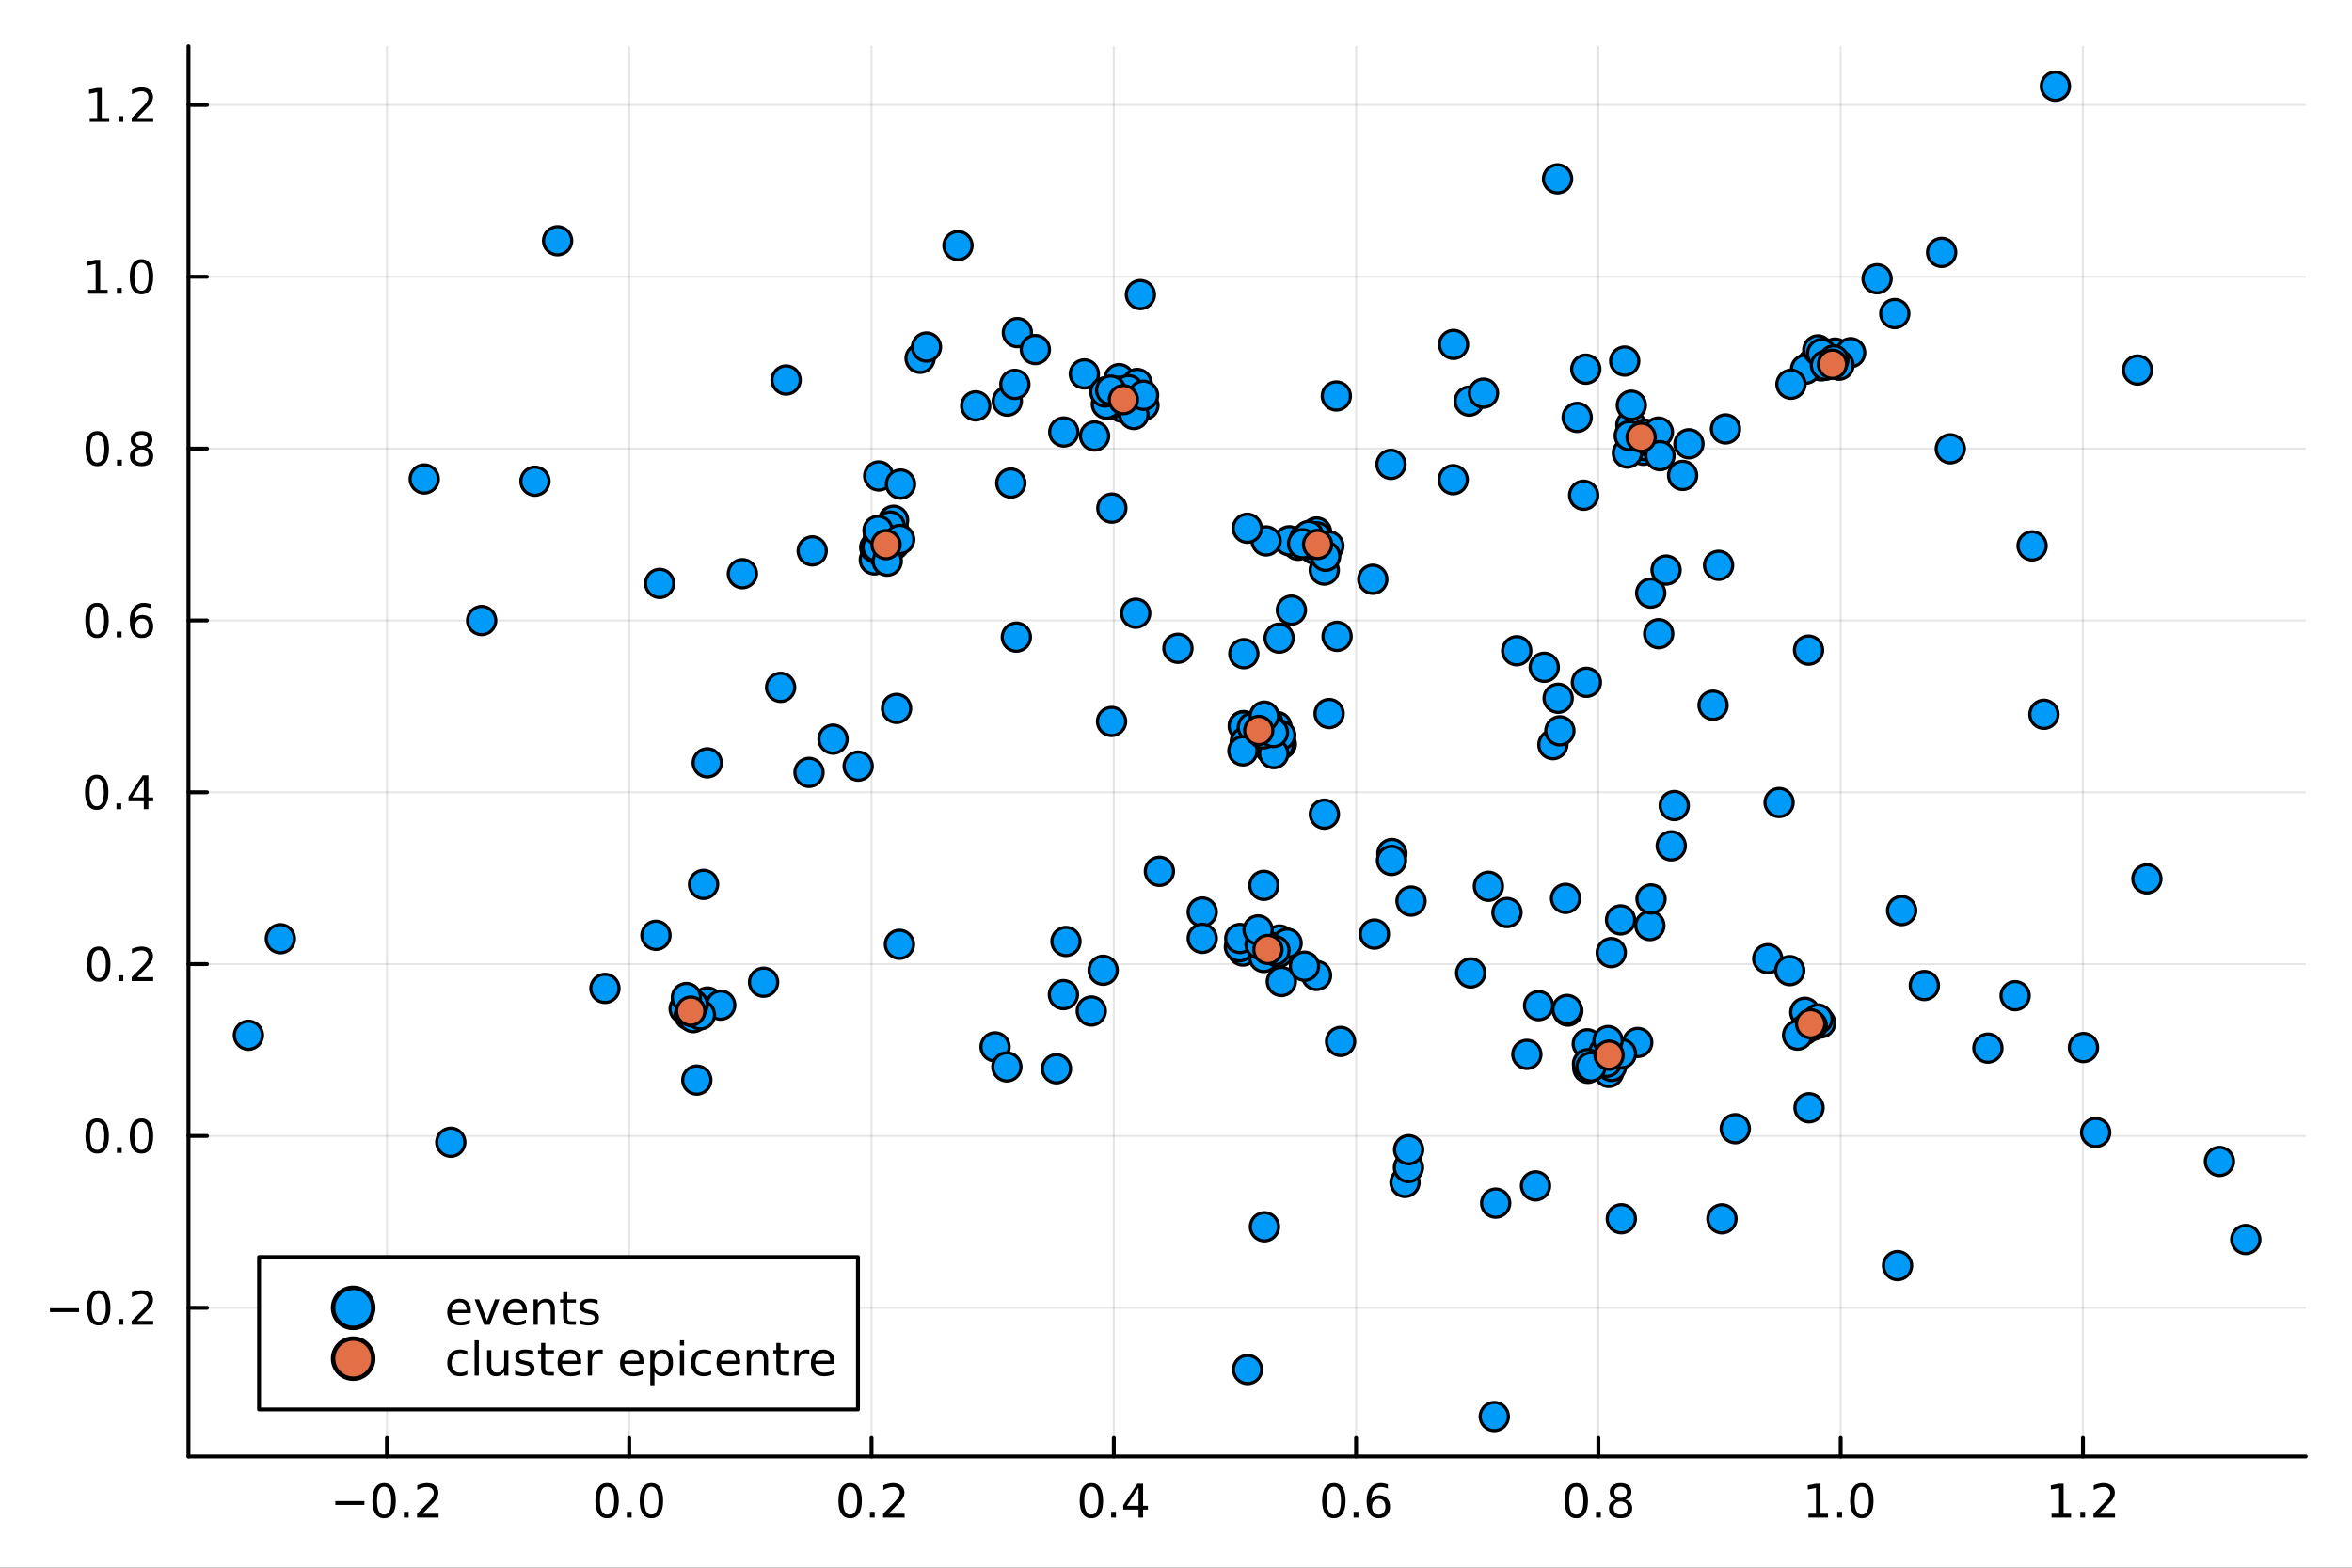 <?xml version="1.0" encoding="utf-8"?>
<svg xmlns="http://www.w3.org/2000/svg" xmlns:xlink="http://www.w3.org/1999/xlink" width="600" height="400" viewBox="0 0 2400 1600">
<rect x="0" y="0" width="2400" height="1600" fill="#333333" stroke="none"/>
<defs>
  <clipPath id="clip920">
    <rect x="0" y="0" width="2400" height="1600"/>
  </clipPath>
</defs>
<path clip-path="url(#clip920)" d="M0 1600 L2400 1600 L2400 0 L0 0  Z" fill="#ffffff" fill-rule="evenodd" fill-opacity="1"/>
<defs>
  <clipPath id="clip921">
    <rect x="480" y="0" width="1681" height="1600"/>
  </clipPath>
</defs>
<path clip-path="url(#clip920)" d="M192.339 1486.45 L2352.76 1486.45 L2352.76 47.244 L192.339 47.244  Z" fill="#ffffff" fill-rule="evenodd" fill-opacity="1"/>
<defs>
  <clipPath id="clip922">
    <rect x="192" y="47" width="2161" height="1440"/>
  </clipPath>
</defs>
<polyline clip-path="url(#clip922)" style="stroke:#000000; stroke-linecap:round; stroke-linejoin:round; stroke-width:2; stroke-opacity:0.1; fill:none" points="394.849,1486.45 394.849,47.244 "/>
<polyline clip-path="url(#clip922)" style="stroke:#000000; stroke-linecap:round; stroke-linejoin:round; stroke-width:2; stroke-opacity:0.1; fill:none" points="642.079,1486.45 642.079,47.244 "/>
<polyline clip-path="url(#clip922)" style="stroke:#000000; stroke-linecap:round; stroke-linejoin:round; stroke-width:2; stroke-opacity:0.1; fill:none" points="889.308,1486.45 889.308,47.244 "/>
<polyline clip-path="url(#clip922)" style="stroke:#000000; stroke-linecap:round; stroke-linejoin:round; stroke-width:2; stroke-opacity:0.1; fill:none" points="1136.54,1486.45 1136.54,47.244 "/>
<polyline clip-path="url(#clip922)" style="stroke:#000000; stroke-linecap:round; stroke-linejoin:round; stroke-width:2; stroke-opacity:0.1; fill:none" points="1383.77,1486.45 1383.77,47.244 "/>
<polyline clip-path="url(#clip922)" style="stroke:#000000; stroke-linecap:round; stroke-linejoin:round; stroke-width:2; stroke-opacity:0.1; fill:none" points="1631,1486.45 1631,47.244 "/>
<polyline clip-path="url(#clip922)" style="stroke:#000000; stroke-linecap:round; stroke-linejoin:round; stroke-width:2; stroke-opacity:0.1; fill:none" points="1878.23,1486.45 1878.23,47.244 "/>
<polyline clip-path="url(#clip922)" style="stroke:#000000; stroke-linecap:round; stroke-linejoin:round; stroke-width:2; stroke-opacity:0.1; fill:none" points="2125.46,1486.45 2125.46,47.244 "/>
<polyline clip-path="url(#clip920)" style="stroke:#000000; stroke-linecap:round; stroke-linejoin:round; stroke-width:4; stroke-opacity:1; fill:none" points="192.339,1486.45 2352.76,1486.45 "/>
<polyline clip-path="url(#clip920)" style="stroke:#000000; stroke-linecap:round; stroke-linejoin:round; stroke-width:4; stroke-opacity:1; fill:none" points="394.849,1486.45 394.849,1467.55 "/>
<polyline clip-path="url(#clip920)" style="stroke:#000000; stroke-linecap:round; stroke-linejoin:round; stroke-width:4; stroke-opacity:1; fill:none" points="642.079,1486.45 642.079,1467.55 "/>
<polyline clip-path="url(#clip920)" style="stroke:#000000; stroke-linecap:round; stroke-linejoin:round; stroke-width:4; stroke-opacity:1; fill:none" points="889.308,1486.45 889.308,1467.55 "/>
<polyline clip-path="url(#clip920)" style="stroke:#000000; stroke-linecap:round; stroke-linejoin:round; stroke-width:4; stroke-opacity:1; fill:none" points="1136.54,1486.45 1136.54,1467.55 "/>
<polyline clip-path="url(#clip920)" style="stroke:#000000; stroke-linecap:round; stroke-linejoin:round; stroke-width:4; stroke-opacity:1; fill:none" points="1383.77,1486.45 1383.77,1467.55 "/>
<polyline clip-path="url(#clip920)" style="stroke:#000000; stroke-linecap:round; stroke-linejoin:round; stroke-width:4; stroke-opacity:1; fill:none" points="1631,1486.45 1631,1467.55 "/>
<polyline clip-path="url(#clip920)" style="stroke:#000000; stroke-linecap:round; stroke-linejoin:round; stroke-width:4; stroke-opacity:1; fill:none" points="1878.23,1486.45 1878.23,1467.55 "/>
<polyline clip-path="url(#clip920)" style="stroke:#000000; stroke-linecap:round; stroke-linejoin:round; stroke-width:4; stroke-opacity:1; fill:none" points="2125.46,1486.45 2125.46,1467.55 "/>
<path clip-path="url(#clip920)" d="M342.176 1532.02 L371.851 1532.02 L371.851 1535.95 L342.176 1535.95 L342.176 1532.02 Z" fill="#000000" fill-rule="nonzero" fill-opacity="1" /><path clip-path="url(#clip920)" d="M391.944 1517.37 Q388.333 1517.37 386.504 1520.93 Q384.699 1524.47 384.699 1531.6 Q384.699 1538.71 386.504 1542.27 Q388.333 1545.82 391.944 1545.82 Q395.578 1545.82 397.384 1542.27 Q399.212 1538.71 399.212 1531.6 Q399.212 1524.47 397.384 1520.93 Q395.578 1517.37 391.944 1517.37 M391.944 1513.66 Q397.754 1513.66 400.81 1518.27 Q403.888 1522.85 403.888 1531.6 Q403.888 1540.33 400.81 1544.94 Q397.754 1549.52 391.944 1549.52 Q386.134 1549.52 383.055 1544.94 Q380 1540.33 380 1531.6 Q380 1522.85 383.055 1518.27 Q386.134 1513.66 391.944 1513.66 Z" fill="#000000" fill-rule="nonzero" fill-opacity="1" /><path clip-path="url(#clip920)" d="M412.106 1542.97 L416.99 1542.97 L416.99 1548.85 L412.106 1548.85 L412.106 1542.97 Z" fill="#000000" fill-rule="nonzero" fill-opacity="1" /><path clip-path="url(#clip920)" d="M431.203 1544.91 L447.522 1544.91 L447.522 1548.85 L425.578 1548.85 L425.578 1544.91 Q428.24 1542.16 432.823 1537.53 Q437.43 1532.88 438.61 1531.53 Q440.856 1529.01 441.735 1527.27 Q442.638 1525.51 442.638 1523.82 Q442.638 1521.07 440.694 1519.33 Q438.772 1517.6 435.671 1517.6 Q433.472 1517.6 431.018 1518.36 Q428.587 1519.13 425.81 1520.68 L425.81 1515.95 Q428.634 1514.82 431.087 1514.24 Q433.541 1513.66 435.578 1513.66 Q440.948 1513.66 444.143 1516.35 Q447.337 1519.03 447.337 1523.52 Q447.337 1525.65 446.527 1527.57 Q445.74 1529.47 443.634 1532.07 Q443.055 1532.74 439.953 1535.95 Q436.851 1539.15 431.203 1544.91 Z" fill="#000000" fill-rule="nonzero" fill-opacity="1" /><path clip-path="url(#clip920)" d="M619.463 1517.37 Q615.852 1517.37 614.023 1520.93 Q612.218 1524.47 612.218 1531.6 Q612.218 1538.71 614.023 1542.27 Q615.852 1545.82 619.463 1545.82 Q623.097 1545.82 624.903 1542.27 Q626.731 1538.71 626.731 1531.6 Q626.731 1524.47 624.903 1520.93 Q623.097 1517.37 619.463 1517.37 M619.463 1513.66 Q625.273 1513.66 628.329 1518.27 Q631.407 1522.85 631.407 1531.6 Q631.407 1540.33 628.329 1544.94 Q625.273 1549.52 619.463 1549.52 Q613.653 1549.52 610.574 1544.94 Q607.519 1540.33 607.519 1531.6 Q607.519 1522.85 610.574 1518.27 Q613.653 1513.66 619.463 1513.66 Z" fill="#000000" fill-rule="nonzero" fill-opacity="1" /><path clip-path="url(#clip920)" d="M639.625 1542.97 L644.509 1542.97 L644.509 1548.85 L639.625 1548.85 L639.625 1542.97 Z" fill="#000000" fill-rule="nonzero" fill-opacity="1" /><path clip-path="url(#clip920)" d="M664.694 1517.37 Q661.083 1517.37 659.254 1520.93 Q657.449 1524.47 657.449 1531.6 Q657.449 1538.71 659.254 1542.27 Q661.083 1545.82 664.694 1545.82 Q668.328 1545.82 670.134 1542.27 Q671.963 1538.71 671.963 1531.6 Q671.963 1524.47 670.134 1520.93 Q668.328 1517.37 664.694 1517.37 M664.694 1513.66 Q670.504 1513.66 673.56 1518.27 Q676.639 1522.85 676.639 1531.6 Q676.639 1540.33 673.56 1544.94 Q670.504 1549.52 664.694 1549.52 Q658.884 1549.52 655.805 1544.94 Q652.75 1540.33 652.75 1531.6 Q652.75 1522.85 655.805 1518.27 Q658.884 1513.66 664.694 1513.66 Z" fill="#000000" fill-rule="nonzero" fill-opacity="1" /><path clip-path="url(#clip920)" d="M867.491 1517.37 Q863.88 1517.37 862.051 1520.93 Q860.246 1524.47 860.246 1531.6 Q860.246 1538.71 862.051 1542.27 Q863.88 1545.82 867.491 1545.82 Q871.125 1545.82 872.931 1542.27 Q874.76 1538.71 874.76 1531.6 Q874.76 1524.47 872.931 1520.93 Q871.125 1517.37 867.491 1517.37 M867.491 1513.66 Q873.301 1513.66 876.357 1518.27 Q879.436 1522.85 879.436 1531.6 Q879.436 1540.33 876.357 1544.94 Q873.301 1549.52 867.491 1549.52 Q861.681 1549.52 858.602 1544.94 Q855.547 1540.33 855.547 1531.6 Q855.547 1522.85 858.602 1518.27 Q861.681 1513.66 867.491 1513.66 Z" fill="#000000" fill-rule="nonzero" fill-opacity="1" /><path clip-path="url(#clip920)" d="M887.653 1542.97 L892.537 1542.97 L892.537 1548.85 L887.653 1548.85 L887.653 1542.97 Z" fill="#000000" fill-rule="nonzero" fill-opacity="1" /><path clip-path="url(#clip920)" d="M906.75 1544.91 L923.07 1544.91 L923.07 1548.85 L901.125 1548.85 L901.125 1544.91 Q903.787 1542.16 908.371 1537.53 Q912.977 1532.88 914.158 1531.53 Q916.403 1529.01 917.283 1527.27 Q918.185 1525.51 918.185 1523.82 Q918.185 1521.07 916.241 1519.33 Q914.32 1517.6 911.218 1517.6 Q909.019 1517.6 906.565 1518.36 Q904.134 1519.13 901.357 1520.68 L901.357 1515.95 Q904.181 1514.82 906.634 1514.24 Q909.088 1513.66 911.125 1513.66 Q916.496 1513.66 919.69 1516.35 Q922.884 1519.03 922.884 1523.52 Q922.884 1525.65 922.074 1527.57 Q921.287 1529.47 919.181 1532.07 Q918.602 1532.74 915.5 1535.95 Q912.398 1539.15 906.75 1544.91 Z" fill="#000000" fill-rule="nonzero" fill-opacity="1" /><path clip-path="url(#clip920)" d="M1113.68 1517.37 Q1110.07 1517.37 1108.24 1520.93 Q1106.43 1524.47 1106.43 1531.6 Q1106.43 1538.71 1108.24 1542.27 Q1110.07 1545.82 1113.68 1545.82 Q1117.31 1545.82 1119.12 1542.27 Q1120.95 1538.71 1120.95 1531.6 Q1120.95 1524.47 1119.12 1520.93 Q1117.31 1517.37 1113.68 1517.37 M1113.68 1513.66 Q1119.49 1513.66 1122.54 1518.27 Q1125.62 1522.85 1125.62 1531.6 Q1125.62 1540.33 1122.54 1544.94 Q1119.49 1549.52 1113.68 1549.52 Q1107.87 1549.52 1104.79 1544.94 Q1101.73 1540.33 1101.73 1531.6 Q1101.73 1522.85 1104.79 1518.27 Q1107.87 1513.66 1113.68 1513.66 Z" fill="#000000" fill-rule="nonzero" fill-opacity="1" /><path clip-path="url(#clip920)" d="M1133.84 1542.97 L1138.73 1542.97 L1138.73 1548.85 L1133.84 1548.85 L1133.84 1542.97 Z" fill="#000000" fill-rule="nonzero" fill-opacity="1" /><path clip-path="url(#clip920)" d="M1161.76 1518.36 L1149.95 1536.81 L1161.76 1536.81 L1161.76 1518.36 M1160.53 1514.29 L1166.41 1514.29 L1166.41 1536.81 L1171.34 1536.81 L1171.34 1540.7 L1166.41 1540.7 L1166.41 1548.85 L1161.76 1548.85 L1161.76 1540.7 L1146.16 1540.7 L1146.16 1536.19 L1160.53 1514.29 Z" fill="#000000" fill-rule="nonzero" fill-opacity="1" /><path clip-path="url(#clip920)" d="M1361.07 1517.37 Q1357.46 1517.37 1355.63 1520.93 Q1353.83 1524.47 1353.83 1531.6 Q1353.83 1538.71 1355.63 1542.27 Q1357.46 1545.82 1361.07 1545.82 Q1364.7 1545.82 1366.51 1542.27 Q1368.34 1538.71 1368.34 1531.6 Q1368.34 1524.47 1366.51 1520.93 Q1364.7 1517.37 1361.07 1517.37 M1361.07 1513.66 Q1366.88 1513.66 1369.94 1518.27 Q1373.01 1522.85 1373.01 1531.6 Q1373.01 1540.33 1369.94 1544.94 Q1366.88 1549.52 1361.07 1549.52 Q1355.26 1549.52 1352.18 1544.94 Q1349.13 1540.33 1349.13 1531.6 Q1349.13 1522.85 1352.18 1518.27 Q1355.26 1513.66 1361.07 1513.66 Z" fill="#000000" fill-rule="nonzero" fill-opacity="1" /><path clip-path="url(#clip920)" d="M1381.23 1542.97 L1386.12 1542.97 L1386.12 1548.85 L1381.23 1548.85 L1381.23 1542.97 Z" fill="#000000" fill-rule="nonzero" fill-opacity="1" /><path clip-path="url(#clip920)" d="M1406.88 1529.7 Q1403.73 1529.7 1401.88 1531.86 Q1400.05 1534.01 1400.05 1537.76 Q1400.05 1541.49 1401.88 1543.66 Q1403.73 1545.82 1406.88 1545.82 Q1410.03 1545.82 1411.86 1543.66 Q1413.71 1541.49 1413.71 1537.76 Q1413.71 1534.01 1411.86 1531.86 Q1410.03 1529.7 1406.88 1529.7 M1416.16 1515.05 L1416.16 1519.31 Q1414.4 1518.48 1412.6 1518.04 Q1410.82 1517.6 1409.06 1517.6 Q1404.43 1517.6 1401.97 1520.72 Q1399.54 1523.85 1399.2 1530.17 Q1400.56 1528.15 1402.62 1527.09 Q1404.68 1526 1407.16 1526 Q1412.37 1526 1415.38 1529.17 Q1418.41 1532.32 1418.41 1537.76 Q1418.41 1543.08 1415.26 1546.3 Q1412.11 1549.52 1406.88 1549.52 Q1400.89 1549.52 1397.71 1544.94 Q1394.54 1540.33 1394.54 1531.6 Q1394.54 1523.41 1398.43 1518.55 Q1402.32 1513.66 1408.87 1513.66 Q1410.63 1513.66 1412.41 1514.01 Q1414.22 1514.36 1416.16 1515.05 Z" fill="#000000" fill-rule="nonzero" fill-opacity="1" /><path clip-path="url(#clip920)" d="M1608.43 1517.37 Q1604.82 1517.37 1602.99 1520.93 Q1601.18 1524.47 1601.18 1531.6 Q1601.18 1538.71 1602.99 1542.27 Q1604.82 1545.82 1608.43 1545.82 Q1612.06 1545.82 1613.87 1542.27 Q1615.7 1538.71 1615.7 1531.6 Q1615.7 1524.47 1613.87 1520.93 Q1612.06 1517.37 1608.43 1517.37 M1608.43 1513.66 Q1614.24 1513.66 1617.29 1518.27 Q1620.37 1522.85 1620.37 1531.6 Q1620.37 1540.33 1617.29 1544.94 Q1614.24 1549.52 1608.43 1549.52 Q1602.62 1549.52 1599.54 1544.94 Q1596.48 1540.33 1596.48 1531.6 Q1596.48 1522.85 1599.54 1518.27 Q1602.62 1513.66 1608.43 1513.66 Z" fill="#000000" fill-rule="nonzero" fill-opacity="1" /><path clip-path="url(#clip920)" d="M1628.59 1542.97 L1633.47 1542.97 L1633.47 1548.85 L1628.59 1548.85 L1628.59 1542.97 Z" fill="#000000" fill-rule="nonzero" fill-opacity="1" /><path clip-path="url(#clip920)" d="M1653.66 1532.44 Q1650.33 1532.44 1648.4 1534.22 Q1646.51 1536 1646.51 1539.13 Q1646.51 1542.25 1648.4 1544.03 Q1650.33 1545.82 1653.66 1545.82 Q1656.99 1545.82 1658.91 1544.03 Q1660.83 1542.23 1660.83 1539.13 Q1660.83 1536 1658.91 1534.22 Q1657.02 1532.44 1653.66 1532.44 M1648.98 1530.45 Q1645.97 1529.7 1644.28 1527.64 Q1642.62 1525.58 1642.62 1522.62 Q1642.62 1518.48 1645.56 1516.07 Q1648.52 1513.66 1653.66 1513.66 Q1658.82 1513.66 1661.76 1516.07 Q1664.7 1518.48 1664.7 1522.62 Q1664.7 1525.58 1663.01 1527.64 Q1661.34 1529.7 1658.36 1530.45 Q1661.74 1531.23 1663.61 1533.52 Q1665.51 1535.82 1665.51 1539.13 Q1665.51 1544.15 1662.43 1546.83 Q1659.38 1549.52 1653.66 1549.52 Q1647.94 1549.52 1644.86 1546.83 Q1641.81 1544.15 1641.81 1539.13 Q1641.81 1535.82 1643.71 1533.52 Q1645.6 1531.23 1648.98 1530.45 M1647.27 1523.06 Q1647.27 1525.75 1648.94 1527.25 Q1650.63 1528.76 1653.66 1528.76 Q1656.67 1528.76 1658.36 1527.25 Q1660.07 1525.75 1660.07 1523.06 Q1660.07 1520.38 1658.36 1518.87 Q1656.67 1517.37 1653.66 1517.37 Q1650.63 1517.37 1648.94 1518.87 Q1647.27 1520.38 1647.27 1523.06 Z" fill="#000000" fill-rule="nonzero" fill-opacity="1" /><path clip-path="url(#clip920)" d="M1845.38 1544.91 L1853.02 1544.91 L1853.02 1518.55 L1844.71 1520.21 L1844.71 1515.95 L1852.97 1514.29 L1857.65 1514.29 L1857.65 1544.91 L1865.29 1544.91 L1865.29 1548.85 L1845.38 1548.85 L1845.38 1544.91 Z" fill="#000000" fill-rule="nonzero" fill-opacity="1" /><path clip-path="url(#clip920)" d="M1874.73 1542.97 L1879.62 1542.97 L1879.62 1548.85 L1874.73 1548.85 L1874.73 1542.97 Z" fill="#000000" fill-rule="nonzero" fill-opacity="1" /><path clip-path="url(#clip920)" d="M1899.8 1517.37 Q1896.19 1517.37 1894.36 1520.93 Q1892.55 1524.47 1892.55 1531.6 Q1892.55 1538.71 1894.36 1542.27 Q1896.19 1545.82 1899.8 1545.82 Q1903.43 1545.82 1905.24 1542.27 Q1907.07 1538.71 1907.07 1531.6 Q1907.07 1524.47 1905.24 1520.93 Q1903.43 1517.37 1899.8 1517.37 M1899.8 1513.66 Q1905.61 1513.66 1908.67 1518.27 Q1911.74 1522.85 1911.74 1531.6 Q1911.74 1540.33 1908.67 1544.94 Q1905.61 1549.52 1899.8 1549.52 Q1893.99 1549.52 1890.91 1544.94 Q1887.86 1540.33 1887.86 1531.6 Q1887.86 1522.85 1890.91 1518.27 Q1893.99 1513.66 1899.8 1513.66 Z" fill="#000000" fill-rule="nonzero" fill-opacity="1" /><path clip-path="url(#clip920)" d="M2093.41 1544.91 L2101.05 1544.91 L2101.05 1518.55 L2092.74 1520.21 L2092.74 1515.95 L2101 1514.29 L2105.68 1514.29 L2105.68 1544.91 L2113.31 1544.91 L2113.31 1548.85 L2093.41 1548.85 L2093.41 1544.91 Z" fill="#000000" fill-rule="nonzero" fill-opacity="1" /><path clip-path="url(#clip920)" d="M2122.76 1542.97 L2127.64 1542.97 L2127.64 1548.85 L2122.76 1548.85 L2122.76 1542.97 Z" fill="#000000" fill-rule="nonzero" fill-opacity="1" /><path clip-path="url(#clip920)" d="M2141.86 1544.91 L2158.18 1544.91 L2158.18 1548.85 L2136.23 1548.85 L2136.23 1544.91 Q2138.89 1542.16 2143.48 1537.53 Q2148.08 1532.88 2149.26 1531.53 Q2151.51 1529.01 2152.39 1527.27 Q2153.29 1525.51 2153.29 1523.82 Q2153.29 1521.07 2151.35 1519.33 Q2149.43 1517.6 2146.32 1517.6 Q2144.12 1517.6 2141.67 1518.36 Q2139.24 1519.13 2136.46 1520.68 L2136.46 1515.95 Q2139.29 1514.82 2141.74 1514.24 Q2144.19 1513.66 2146.23 1513.66 Q2151.6 1513.66 2154.8 1516.35 Q2157.99 1519.03 2157.99 1523.52 Q2157.99 1525.65 2157.18 1527.57 Q2156.39 1529.47 2154.29 1532.07 Q2153.71 1532.74 2150.61 1535.95 Q2147.5 1539.15 2141.86 1544.91 Z" fill="#000000" fill-rule="nonzero" fill-opacity="1" /><polyline clip-path="url(#clip922)" style="stroke:#000000; stroke-linecap:round; stroke-linejoin:round; stroke-width:2; stroke-opacity:0.1; fill:none" points="192.339,1334.74 2352.76,1334.74 "/>
<polyline clip-path="url(#clip922)" style="stroke:#000000; stroke-linecap:round; stroke-linejoin:round; stroke-width:2; stroke-opacity:0.1; fill:none" points="192.339,1159.36 2352.76,1159.36 "/>
<polyline clip-path="url(#clip922)" style="stroke:#000000; stroke-linecap:round; stroke-linejoin:round; stroke-width:2; stroke-opacity:0.1; fill:none" points="192.339,983.983 2352.76,983.983 "/>
<polyline clip-path="url(#clip922)" style="stroke:#000000; stroke-linecap:round; stroke-linejoin:round; stroke-width:2; stroke-opacity:0.1; fill:none" points="192.339,808.605 2352.76,808.605 "/>
<polyline clip-path="url(#clip922)" style="stroke:#000000; stroke-linecap:round; stroke-linejoin:round; stroke-width:2; stroke-opacity:0.1; fill:none" points="192.339,633.227 2352.76,633.227 "/>
<polyline clip-path="url(#clip922)" style="stroke:#000000; stroke-linecap:round; stroke-linejoin:round; stroke-width:2; stroke-opacity:0.1; fill:none" points="192.339,457.849 2352.76,457.849 "/>
<polyline clip-path="url(#clip922)" style="stroke:#000000; stroke-linecap:round; stroke-linejoin:round; stroke-width:2; stroke-opacity:0.1; fill:none" points="192.339,282.471 2352.76,282.471 "/>
<polyline clip-path="url(#clip922)" style="stroke:#000000; stroke-linecap:round; stroke-linejoin:round; stroke-width:2; stroke-opacity:0.1; fill:none" points="192.339,107.093 2352.76,107.093 "/>
<polyline clip-path="url(#clip920)" style="stroke:#000000; stroke-linecap:round; stroke-linejoin:round; stroke-width:4; stroke-opacity:1; fill:none" points="192.339,1486.45 192.339,47.244 "/>
<polyline clip-path="url(#clip920)" style="stroke:#000000; stroke-linecap:round; stroke-linejoin:round; stroke-width:4; stroke-opacity:1; fill:none" points="192.339,1334.74 211.236,1334.74 "/>
<polyline clip-path="url(#clip920)" style="stroke:#000000; stroke-linecap:round; stroke-linejoin:round; stroke-width:4; stroke-opacity:1; fill:none" points="192.339,1159.36 211.236,1159.36 "/>
<polyline clip-path="url(#clip920)" style="stroke:#000000; stroke-linecap:round; stroke-linejoin:round; stroke-width:4; stroke-opacity:1; fill:none" points="192.339,983.983 211.236,983.983 "/>
<polyline clip-path="url(#clip920)" style="stroke:#000000; stroke-linecap:round; stroke-linejoin:round; stroke-width:4; stroke-opacity:1; fill:none" points="192.339,808.605 211.236,808.605 "/>
<polyline clip-path="url(#clip920)" style="stroke:#000000; stroke-linecap:round; stroke-linejoin:round; stroke-width:4; stroke-opacity:1; fill:none" points="192.339,633.227 211.236,633.227 "/>
<polyline clip-path="url(#clip920)" style="stroke:#000000; stroke-linecap:round; stroke-linejoin:round; stroke-width:4; stroke-opacity:1; fill:none" points="192.339,457.849 211.236,457.849 "/>
<polyline clip-path="url(#clip920)" style="stroke:#000000; stroke-linecap:round; stroke-linejoin:round; stroke-width:4; stroke-opacity:1; fill:none" points="192.339,282.471 211.236,282.471 "/>
<polyline clip-path="url(#clip920)" style="stroke:#000000; stroke-linecap:round; stroke-linejoin:round; stroke-width:4; stroke-opacity:1; fill:none" points="192.339,107.093 211.236,107.093 "/>
<path clip-path="url(#clip920)" d="M50.992 1335.19 L80.668 1335.19 L80.668 1339.12 L50.992 1339.12 L50.992 1335.19 Z" fill="#000000" fill-rule="nonzero" fill-opacity="1" /><path clip-path="url(#clip920)" d="M100.76 1320.54 Q97.149 1320.54 95.321 1324.1 Q93.515 1327.64 93.515 1334.77 Q93.515 1341.88 95.321 1345.44 Q97.149 1348.99 100.76 1348.99 Q104.395 1348.99 106.2 1345.44 Q108.029 1341.88 108.029 1334.77 Q108.029 1327.64 106.2 1324.1 Q104.395 1320.54 100.76 1320.54 M100.76 1316.83 Q106.571 1316.83 109.626 1321.44 Q112.705 1326.02 112.705 1334.77 Q112.705 1343.5 109.626 1348.11 Q106.571 1352.69 100.76 1352.69 Q94.95 1352.69 91.871 1348.11 Q88.816 1343.5 88.816 1334.77 Q88.816 1326.02 91.871 1321.44 Q94.95 1316.83 100.76 1316.83 Z" fill="#000000" fill-rule="nonzero" fill-opacity="1" /><path clip-path="url(#clip920)" d="M120.922 1346.14 L125.807 1346.14 L125.807 1352.02 L120.922 1352.02 L120.922 1346.14 Z" fill="#000000" fill-rule="nonzero" fill-opacity="1" /><path clip-path="url(#clip920)" d="M140.019 1348.08 L156.339 1348.08 L156.339 1352.02 L134.394 1352.02 L134.394 1348.08 Q137.056 1345.33 141.64 1340.7 Q146.246 1336.05 147.427 1334.7 Q149.672 1332.18 150.552 1330.44 Q151.455 1328.69 151.455 1327 Q151.455 1324.24 149.51 1322.5 Q147.589 1320.77 144.487 1320.77 Q142.288 1320.77 139.834 1321.53 Q137.404 1322.3 134.626 1323.85 L134.626 1319.12 Q137.45 1317.99 139.904 1317.41 Q142.357 1316.83 144.394 1316.83 Q149.765 1316.83 152.959 1319.52 Q156.154 1322.2 156.154 1326.69 Q156.154 1328.82 155.343 1330.75 Q154.556 1332.64 152.45 1335.24 Q151.871 1335.91 148.769 1339.12 Q145.668 1342.32 140.019 1348.08 Z" fill="#000000" fill-rule="nonzero" fill-opacity="1" /><path clip-path="url(#clip920)" d="M99.163 1145.16 Q95.552 1145.16 93.723 1148.72 Q91.918 1152.27 91.918 1159.4 Q91.918 1166.5 93.723 1170.07 Q95.552 1173.61 99.163 1173.61 Q102.797 1173.61 104.603 1170.07 Q106.432 1166.5 106.432 1159.4 Q106.432 1152.27 104.603 1148.72 Q102.797 1145.16 99.163 1145.16 M99.163 1141.46 Q104.973 1141.46 108.029 1146.06 Q111.108 1150.65 111.108 1159.4 Q111.108 1168.12 108.029 1172.73 Q104.973 1177.31 99.163 1177.31 Q93.353 1177.31 90.274 1172.73 Q87.219 1168.12 87.219 1159.4 Q87.219 1150.65 90.274 1146.06 Q93.353 1141.46 99.163 1141.46 Z" fill="#000000" fill-rule="nonzero" fill-opacity="1" /><path clip-path="url(#clip920)" d="M119.325 1170.76 L124.209 1170.76 L124.209 1176.64 L119.325 1176.64 L119.325 1170.76 Z" fill="#000000" fill-rule="nonzero" fill-opacity="1" /><path clip-path="url(#clip920)" d="M144.394 1145.16 Q140.783 1145.16 138.955 1148.72 Q137.149 1152.27 137.149 1159.4 Q137.149 1166.5 138.955 1170.07 Q140.783 1173.61 144.394 1173.61 Q148.029 1173.61 149.834 1170.07 Q151.663 1166.5 151.663 1159.4 Q151.663 1152.27 149.834 1148.72 Q148.029 1145.16 144.394 1145.16 M144.394 1141.46 Q150.205 1141.46 153.26 1146.06 Q156.339 1150.65 156.339 1159.4 Q156.339 1168.12 153.26 1172.73 Q150.205 1177.31 144.394 1177.31 Q138.584 1177.31 135.506 1172.73 Q132.45 1168.12 132.45 1159.4 Q132.45 1150.65 135.506 1146.06 Q138.584 1141.46 144.394 1141.46 Z" fill="#000000" fill-rule="nonzero" fill-opacity="1" /><path clip-path="url(#clip920)" d="M100.76 969.781 Q97.149 969.781 95.321 973.346 Q93.515 976.888 93.515 984.017 Q93.515 991.124 95.321 994.688 Q97.149 998.23 100.76 998.23 Q104.395 998.23 106.2 994.688 Q108.029 991.124 108.029 984.017 Q108.029 976.888 106.2 973.346 Q104.395 969.781 100.76 969.781 M100.76 966.078 Q106.571 966.078 109.626 970.684 Q112.705 975.267 112.705 984.017 Q112.705 992.744 109.626 997.351 Q106.571 1001.93 100.76 1001.93 Q94.95 1001.93 91.871 997.351 Q88.816 992.744 88.816 984.017 Q88.816 975.267 91.871 970.684 Q94.95 966.078 100.76 966.078 Z" fill="#000000" fill-rule="nonzero" fill-opacity="1" /><path clip-path="url(#clip920)" d="M120.922 995.383 L125.807 995.383 L125.807 1001.26 L120.922 1001.26 L120.922 995.383 Z" fill="#000000" fill-rule="nonzero" fill-opacity="1" /><path clip-path="url(#clip920)" d="M140.019 997.327 L156.339 997.327 L156.339 1001.26 L134.394 1001.26 L134.394 997.327 Q137.056 994.573 141.64 989.943 Q146.246 985.29 147.427 983.948 Q149.672 981.425 150.552 979.689 Q151.455 977.929 151.455 976.24 Q151.455 973.485 149.51 971.749 Q147.589 970.013 144.487 970.013 Q142.288 970.013 139.834 970.777 Q137.404 971.54 134.626 973.091 L134.626 968.369 Q137.45 967.235 139.904 966.656 Q142.357 966.078 144.394 966.078 Q149.765 966.078 152.959 968.763 Q156.154 971.448 156.154 975.939 Q156.154 978.068 155.343 979.989 Q154.556 981.888 152.45 984.48 Q151.871 985.152 148.769 988.369 Q145.668 991.564 140.019 997.327 Z" fill="#000000" fill-rule="nonzero" fill-opacity="1" /><path clip-path="url(#clip920)" d="M98.677 794.403 Q95.066 794.403 93.237 797.968 Q91.432 801.51 91.432 808.639 Q91.432 815.746 93.237 819.311 Q95.066 822.852 98.677 822.852 Q102.311 822.852 104.117 819.311 Q105.946 815.746 105.946 808.639 Q105.946 801.51 104.117 797.968 Q102.311 794.403 98.677 794.403 M98.677 790.7 Q104.487 790.7 107.543 795.306 Q110.621 799.889 110.621 808.639 Q110.621 817.366 107.543 821.973 Q104.487 826.556 98.677 826.556 Q92.867 826.556 89.788 821.973 Q86.733 817.366 86.733 808.639 Q86.733 799.889 89.788 795.306 Q92.867 790.7 98.677 790.7 Z" fill="#000000" fill-rule="nonzero" fill-opacity="1" /><path clip-path="url(#clip920)" d="M118.839 820.005 L123.723 820.005 L123.723 825.885 L118.839 825.885 L118.839 820.005 Z" fill="#000000" fill-rule="nonzero" fill-opacity="1" /><path clip-path="url(#clip920)" d="M146.756 795.399 L134.95 813.848 L146.756 813.848 L146.756 795.399 M145.529 791.325 L151.408 791.325 L151.408 813.848 L156.339 813.848 L156.339 817.737 L151.408 817.737 L151.408 825.885 L146.756 825.885 L146.756 817.737 L131.154 817.737 L131.154 813.223 L145.529 791.325 Z" fill="#000000" fill-rule="nonzero" fill-opacity="1" /><path clip-path="url(#clip920)" d="M99.001 619.025 Q95.39 619.025 93.561 622.59 Q91.756 626.132 91.756 633.261 Q91.756 640.368 93.561 643.933 Q95.39 647.474 99.001 647.474 Q102.635 647.474 104.441 643.933 Q106.27 640.368 106.27 633.261 Q106.27 626.132 104.441 622.59 Q102.635 619.025 99.001 619.025 M99.001 615.322 Q104.811 615.322 107.867 619.928 Q110.946 624.511 110.946 633.261 Q110.946 641.988 107.867 646.595 Q104.811 651.178 99.001 651.178 Q93.191 651.178 90.112 646.595 Q87.057 641.988 87.057 633.261 Q87.057 624.511 90.112 619.928 Q93.191 615.322 99.001 615.322 Z" fill="#000000" fill-rule="nonzero" fill-opacity="1" /><path clip-path="url(#clip920)" d="M119.163 644.627 L124.047 644.627 L124.047 650.507 L119.163 650.507 L119.163 644.627 Z" fill="#000000" fill-rule="nonzero" fill-opacity="1" /><path clip-path="url(#clip920)" d="M144.811 631.363 Q141.663 631.363 139.811 633.516 Q137.982 635.669 137.982 639.419 Q137.982 643.146 139.811 645.322 Q141.663 647.474 144.811 647.474 Q147.959 647.474 149.788 645.322 Q151.64 643.146 151.64 639.419 Q151.64 635.669 149.788 633.516 Q147.959 631.363 144.811 631.363 M154.093 616.711 L154.093 620.97 Q152.334 620.137 150.529 619.697 Q148.746 619.257 146.987 619.257 Q142.357 619.257 139.904 622.382 Q137.473 625.507 137.126 631.826 Q138.492 629.812 140.552 628.748 Q142.612 627.66 145.089 627.66 Q150.297 627.66 153.306 630.831 Q156.339 633.979 156.339 639.419 Q156.339 644.743 153.191 647.96 Q150.043 651.178 144.811 651.178 Q138.816 651.178 135.644 646.595 Q132.473 641.988 132.473 633.261 Q132.473 625.067 136.362 620.206 Q140.251 615.322 146.802 615.322 Q148.561 615.322 150.343 615.669 Q152.149 616.016 154.093 616.711 Z" fill="#000000" fill-rule="nonzero" fill-opacity="1" /><path clip-path="url(#clip920)" d="M99.256 443.648 Q95.645 443.648 93.816 447.212 Q92.01 450.754 92.01 457.884 Q92.01 464.99 93.816 468.555 Q95.645 472.096 99.256 472.096 Q102.89 472.096 104.696 468.555 Q106.524 464.99 106.524 457.884 Q106.524 450.754 104.696 447.212 Q102.89 443.648 99.256 443.648 M99.256 439.944 Q105.066 439.944 108.121 444.55 Q111.2 449.134 111.2 457.884 Q111.2 466.61 108.121 471.217 Q105.066 475.8 99.256 475.8 Q93.446 475.8 90.367 471.217 Q87.311 466.61 87.311 457.884 Q87.311 449.134 90.367 444.55 Q93.446 439.944 99.256 439.944 Z" fill="#000000" fill-rule="nonzero" fill-opacity="1" /><path clip-path="url(#clip920)" d="M119.418 469.249 L124.302 469.249 L124.302 475.129 L119.418 475.129 L119.418 469.249 Z" fill="#000000" fill-rule="nonzero" fill-opacity="1" /><path clip-path="url(#clip920)" d="M144.487 458.717 Q141.154 458.717 139.232 460.499 Q137.334 462.282 137.334 465.407 Q137.334 468.532 139.232 470.314 Q141.154 472.096 144.487 472.096 Q147.82 472.096 149.742 470.314 Q151.663 468.508 151.663 465.407 Q151.663 462.282 149.742 460.499 Q147.843 458.717 144.487 458.717 M139.811 456.726 Q136.802 455.985 135.112 453.925 Q133.445 451.865 133.445 448.902 Q133.445 444.759 136.385 442.351 Q139.348 439.944 144.487 439.944 Q149.649 439.944 152.589 442.351 Q155.529 444.759 155.529 448.902 Q155.529 451.865 153.839 453.925 Q152.172 455.985 149.186 456.726 Q152.566 457.513 154.441 459.805 Q156.339 462.096 156.339 465.407 Q156.339 470.43 153.26 473.115 Q150.205 475.8 144.487 475.8 Q138.769 475.8 135.691 473.115 Q132.635 470.43 132.635 465.407 Q132.635 462.096 134.533 459.805 Q136.431 457.513 139.811 456.726 M138.098 449.342 Q138.098 452.027 139.765 453.532 Q141.455 455.036 144.487 455.036 Q147.496 455.036 149.186 453.532 Q150.899 452.027 150.899 449.342 Q150.899 446.657 149.186 445.152 Q147.496 443.648 144.487 443.648 Q141.455 443.648 139.765 445.152 Q138.098 446.657 138.098 449.342 Z" fill="#000000" fill-rule="nonzero" fill-opacity="1" /><path clip-path="url(#clip920)" d="M89.973 295.816 L97.612 295.816 L97.612 269.45 L89.302 271.117 L89.302 266.858 L97.566 265.191 L102.242 265.191 L102.242 295.816 L109.881 295.816 L109.881 299.751 L89.973 299.751 L89.973 295.816 Z" fill="#000000" fill-rule="nonzero" fill-opacity="1" /><path clip-path="url(#clip920)" d="M119.325 293.871 L124.209 293.871 L124.209 299.751 L119.325 299.751 L119.325 293.871 Z" fill="#000000" fill-rule="nonzero" fill-opacity="1" /><path clip-path="url(#clip920)" d="M144.394 268.27 Q140.783 268.27 138.955 271.834 Q137.149 275.376 137.149 282.506 Q137.149 289.612 138.955 293.177 Q140.783 296.719 144.394 296.719 Q148.029 296.719 149.834 293.177 Q151.663 289.612 151.663 282.506 Q151.663 275.376 149.834 271.834 Q148.029 268.27 144.394 268.27 M144.394 264.566 Q150.205 264.566 153.26 269.172 Q156.339 273.756 156.339 282.506 Q156.339 291.232 153.26 295.839 Q150.205 300.422 144.394 300.422 Q138.584 300.422 135.506 295.839 Q132.45 291.232 132.45 282.506 Q132.45 273.756 135.506 269.172 Q138.584 264.566 144.394 264.566 Z" fill="#000000" fill-rule="nonzero" fill-opacity="1" /><path clip-path="url(#clip920)" d="M91.571 120.438 L99.21 120.438 L99.21 94.072 L90.899 95.739 L90.899 91.48 L99.163 89.813 L103.839 89.813 L103.839 120.438 L111.478 120.438 L111.478 124.373 L91.571 124.373 L91.571 120.438 Z" fill="#000000" fill-rule="nonzero" fill-opacity="1" /><path clip-path="url(#clip920)" d="M120.922 118.493 L125.807 118.493 L125.807 124.373 L120.922 124.373 L120.922 118.493 Z" fill="#000000" fill-rule="nonzero" fill-opacity="1" /><path clip-path="url(#clip920)" d="M140.019 120.438 L156.339 120.438 L156.339 124.373 L134.394 124.373 L134.394 120.438 Q137.056 117.683 141.64 113.054 Q146.246 108.401 147.427 107.058 Q149.672 104.535 150.552 102.799 Q151.455 101.04 151.455 99.35 Q151.455 96.595 149.51 94.859 Q147.589 93.123 144.487 93.123 Q142.288 93.123 139.834 93.887 Q137.404 94.651 134.626 96.202 L134.626 91.48 Q137.45 90.345 139.904 89.767 Q142.357 89.188 144.394 89.188 Q149.765 89.188 152.959 91.873 Q156.154 94.558 156.154 99.049 Q156.154 101.179 155.343 103.1 Q154.556 104.998 152.45 107.591 Q151.871 108.262 148.769 111.48 Q145.668 114.674 140.019 120.438 Z" fill="#000000" fill-rule="nonzero" fill-opacity="1" /><circle clip-path="url(#clip922)" cx="1163.68" cy="300.671" r="14.4" fill="#009af9" fill-rule="evenodd" fill-opacity="1" stroke="#000000" stroke-opacity="1" stroke-width="3.2"/>
<circle clip-path="url(#clip922)" cx="1589.37" cy="182.564" r="14.4" fill="#009af9" fill-rule="evenodd" fill-opacity="1" stroke="#000000" stroke-opacity="1" stroke-width="3.2"/>
<circle clip-path="url(#clip922)" cx="1483.2" cy="351.521" r="14.4" fill="#009af9" fill-rule="evenodd" fill-opacity="1" stroke="#000000" stroke-opacity="1" stroke-width="3.2"/>
<circle clip-path="url(#clip922)" cx="1402.46" cy="953.319" r="14.4" fill="#009af9" fill-rule="evenodd" fill-opacity="1" stroke="#000000" stroke-opacity="1" stroke-width="3.2"/>
<circle clip-path="url(#clip922)" cx="1268.3" cy="970.644" r="14.4" fill="#009af9" fill-rule="evenodd" fill-opacity="1" stroke="#000000" stroke-opacity="1" stroke-width="3.2"/>
<circle clip-path="url(#clip922)" cx="1677.7" cy="451.166" r="14.4" fill="#009af9" fill-rule="evenodd" fill-opacity="1" stroke="#000000" stroke-opacity="1" stroke-width="3.2"/>
<circle clip-path="url(#clip922)" cx="1859.17" cy="369.92" r="14.4" fill="#009af9" fill-rule="evenodd" fill-opacity="1" stroke="#000000" stroke-opacity="1" stroke-width="3.2"/>
<circle clip-path="url(#clip922)" cx="1078.04" cy="1090.79" r="14.4" fill="#009af9" fill-rule="evenodd" fill-opacity="1" stroke="#000000" stroke-opacity="1" stroke-width="3.2"/>
<circle clip-path="url(#clip922)" cx="1499.21" cy="409.38" r="14.4" fill="#009af9" fill-rule="evenodd" fill-opacity="1" stroke="#000000" stroke-opacity="1" stroke-width="3.2"/>
<circle clip-path="url(#clip922)" cx="1647.96" cy="1076.67" r="14.4" fill="#009af9" fill-rule="evenodd" fill-opacity="1" stroke="#000000" stroke-opacity="1" stroke-width="3.2"/>
<circle clip-path="url(#clip922)" cx="1852.51" cy="370.766" r="14.4" fill="#009af9" fill-rule="evenodd" fill-opacity="1" stroke="#000000" stroke-opacity="1" stroke-width="3.2"/>
<circle clip-path="url(#clip922)" cx="1641.53" cy="1094.49" r="14.4" fill="#009af9" fill-rule="evenodd" fill-opacity="1" stroke="#000000" stroke-opacity="1" stroke-width="3.2"/>
<circle clip-path="url(#clip922)" cx="1858.41" cy="373.406" r="14.4" fill="#009af9" fill-rule="evenodd" fill-opacity="1" stroke="#000000" stroke-opacity="1" stroke-width="3.2"/>
<circle clip-path="url(#clip922)" cx="1226.78" cy="930.809" r="14.4" fill="#009af9" fill-rule="evenodd" fill-opacity="1" stroke="#000000" stroke-opacity="1" stroke-width="3.2"/>
<circle clip-path="url(#clip922)" cx="1705.36" cy="863.252" r="14.4" fill="#009af9" fill-rule="evenodd" fill-opacity="1" stroke="#000000" stroke-opacity="1" stroke-width="3.2"/>
<circle clip-path="url(#clip922)" cx="912.186" cy="541.836" r="14.4" fill="#009af9" fill-rule="evenodd" fill-opacity="1" stroke="#000000" stroke-opacity="1" stroke-width="3.2"/>
<circle clip-path="url(#clip922)" cx="1264.7" cy="966.266" r="14.4" fill="#009af9" fill-rule="evenodd" fill-opacity="1" stroke="#000000" stroke-opacity="1" stroke-width="3.2"/>
<circle clip-path="url(#clip922)" cx="1433.68" cy="1206.81" r="14.4" fill="#009af9" fill-rule="evenodd" fill-opacity="1" stroke="#000000" stroke-opacity="1" stroke-width="3.2"/>
<circle clip-path="url(#clip922)" cx="1158.89" cy="625.853" r="14.4" fill="#009af9" fill-rule="evenodd" fill-opacity="1" stroke="#000000" stroke-opacity="1" stroke-width="3.2"/>
<circle clip-path="url(#clip922)" cx="1619.69" cy="1065.33" r="14.4" fill="#009af9" fill-rule="evenodd" fill-opacity="1" stroke="#000000" stroke-opacity="1" stroke-width="3.2"/>
<circle clip-path="url(#clip922)" cx="1597.54" cy="916.892" r="14.4" fill="#009af9" fill-rule="evenodd" fill-opacity="1" stroke="#000000" stroke-opacity="1" stroke-width="3.2"/>
<circle clip-path="url(#clip922)" cx="1268.86" cy="740.55" r="14.4" fill="#009af9" fill-rule="evenodd" fill-opacity="1" stroke="#000000" stroke-opacity="1" stroke-width="3.2"/>
<circle clip-path="url(#clip922)" cx="1297.97" cy="756.907" r="14.4" fill="#009af9" fill-rule="evenodd" fill-opacity="1" stroke="#000000" stroke-opacity="1" stroke-width="3.2"/>
<circle clip-path="url(#clip922)" cx="1367.94" cy="1062.89" r="14.4" fill="#009af9" fill-rule="evenodd" fill-opacity="1" stroke="#000000" stroke-opacity="1" stroke-width="3.2"/>
<circle clip-path="url(#clip922)" cx="1289.66" cy="903.604" r="14.4" fill="#009af9" fill-rule="evenodd" fill-opacity="1" stroke="#000000" stroke-opacity="1" stroke-width="3.2"/>
<circle clip-path="url(#clip922)" cx="897.792" cy="570.687" r="14.4" fill="#009af9" fill-rule="evenodd" fill-opacity="1" stroke="#000000" stroke-opacity="1" stroke-width="3.2"/>
<circle clip-path="url(#clip922)" cx="1849.16" cy="371.427" r="14.4" fill="#009af9" fill-rule="evenodd" fill-opacity="1" stroke="#000000" stroke-opacity="1" stroke-width="3.2"/>
<circle clip-path="url(#clip922)" cx="1609.36" cy="425.984" r="14.4" fill="#009af9" fill-rule="evenodd" fill-opacity="1" stroke="#000000" stroke-opacity="1" stroke-width="3.2"/>
<circle clip-path="url(#clip922)" cx="1306.97" cy="969.333" r="14.4" fill="#009af9" fill-rule="evenodd" fill-opacity="1" stroke="#000000" stroke-opacity="1" stroke-width="3.2"/>
<circle clip-path="url(#clip922)" cx="1963.62" cy="1005.82" r="14.4" fill="#009af9" fill-rule="evenodd" fill-opacity="1" stroke="#000000" stroke-opacity="1" stroke-width="3.2"/>
<circle clip-path="url(#clip922)" cx="1872.56" cy="360.366" r="14.4" fill="#009af9" fill-rule="evenodd" fill-opacity="1" stroke="#000000" stroke-opacity="1" stroke-width="3.2"/>
<circle clip-path="url(#clip922)" cx="1643.74" cy="1083.77" r="14.4" fill="#009af9" fill-rule="evenodd" fill-opacity="1" stroke="#000000" stroke-opacity="1" stroke-width="3.2"/>
<circle clip-path="url(#clip922)" cx="1760.74" cy="437.77" r="14.4" fill="#009af9" fill-rule="evenodd" fill-opacity="1" stroke="#000000" stroke-opacity="1" stroke-width="3.2"/>
<circle clip-path="url(#clip922)" cx="1482.86" cy="489.587" r="14.4" fill="#009af9" fill-rule="evenodd" fill-opacity="1" stroke="#000000" stroke-opacity="1" stroke-width="3.2"/>
<circle clip-path="url(#clip922)" cx="1285.18" cy="740.102" r="14.4" fill="#009af9" fill-rule="evenodd" fill-opacity="1" stroke="#000000" stroke-opacity="1" stroke-width="3.2"/>
<circle clip-path="url(#clip922)" cx="1356.25" cy="728.253" r="14.4" fill="#009af9" fill-rule="evenodd" fill-opacity="1" stroke="#000000" stroke-opacity="1" stroke-width="3.2"/>
<circle clip-path="url(#clip922)" cx="1664.2" cy="433.757" r="14.4" fill="#009af9" fill-rule="evenodd" fill-opacity="1" stroke="#000000" stroke-opacity="1" stroke-width="3.2"/>
<circle clip-path="url(#clip922)" cx="2097.37" cy="87.976" r="14.4" fill="#009af9" fill-rule="evenodd" fill-opacity="1" stroke="#000000" stroke-opacity="1" stroke-width="3.2"/>
<circle clip-path="url(#clip922)" cx="1295.42" cy="965.432" r="14.4" fill="#009af9" fill-rule="evenodd" fill-opacity="1" stroke="#000000" stroke-opacity="1" stroke-width="3.2"/>
<circle clip-path="url(#clip922)" cx="717.923" cy="902.63" r="14.4" fill="#009af9" fill-rule="evenodd" fill-opacity="1" stroke="#000000" stroke-opacity="1" stroke-width="3.2"/>
<circle clip-path="url(#clip922)" cx="1141.96" cy="386.453" r="14.4" fill="#009af9" fill-rule="evenodd" fill-opacity="1" stroke="#000000" stroke-opacity="1" stroke-width="3.2"/>
<circle clip-path="url(#clip922)" cx="1287.38" cy="748.754" r="14.4" fill="#009af9" fill-rule="evenodd" fill-opacity="1" stroke="#000000" stroke-opacity="1" stroke-width="3.2"/>
<circle clip-path="url(#clip922)" cx="1273" cy="744.206" r="14.4" fill="#009af9" fill-rule="evenodd" fill-opacity="1" stroke="#000000" stroke-opacity="1" stroke-width="3.2"/>
<circle clip-path="url(#clip922)" cx="1304.62" cy="753.207" r="14.4" fill="#009af9" fill-rule="evenodd" fill-opacity="1" stroke="#000000" stroke-opacity="1" stroke-width="3.2"/>
<circle clip-path="url(#clip922)" cx="1307.45" cy="759.55" r="14.4" fill="#009af9" fill-rule="evenodd" fill-opacity="1" stroke="#000000" stroke-opacity="1" stroke-width="3.2"/>
<circle clip-path="url(#clip922)" cx="707.693" cy="1024.18" r="14.4" fill="#009af9" fill-rule="evenodd" fill-opacity="1" stroke="#000000" stroke-opacity="1" stroke-width="3.2"/>
<circle clip-path="url(#clip922)" cx="1324.43" cy="556.55" r="14.4" fill="#009af9" fill-rule="evenodd" fill-opacity="1" stroke="#000000" stroke-opacity="1" stroke-width="3.2"/>
<circle clip-path="url(#clip922)" cx="1748.03" cy="719.748" r="14.4" fill="#009af9" fill-rule="evenodd" fill-opacity="1" stroke="#000000" stroke-opacity="1" stroke-width="3.2"/>
<circle clip-path="url(#clip922)" cx="917.795" cy="963.768" r="14.4" fill="#009af9" fill-rule="evenodd" fill-opacity="1" stroke="#000000" stroke-opacity="1" stroke-width="3.2"/>
<circle clip-path="url(#clip922)" cx="1683.55" cy="944.653" r="14.4" fill="#009af9" fill-rule="evenodd" fill-opacity="1" stroke="#000000" stroke-opacity="1" stroke-width="3.2"/>
<circle clip-path="url(#clip922)" cx="1087.73" cy="960.853" r="14.4" fill="#009af9" fill-rule="evenodd" fill-opacity="1" stroke="#000000" stroke-opacity="1" stroke-width="3.2"/>
<circle clip-path="url(#clip922)" cx="911.869" cy="556.286" r="14.4" fill="#009af9" fill-rule="evenodd" fill-opacity="1" stroke="#000000" stroke-opacity="1" stroke-width="3.2"/>
<circle clip-path="url(#clip922)" cx="1815.4" cy="819.067" r="14.4" fill="#009af9" fill-rule="evenodd" fill-opacity="1" stroke="#000000" stroke-opacity="1" stroke-width="3.2"/>
<circle clip-path="url(#clip922)" cx="1684.74" cy="917.467" r="14.4" fill="#009af9" fill-rule="evenodd" fill-opacity="1" stroke="#000000" stroke-opacity="1" stroke-width="3.2"/>
<circle clip-path="url(#clip922)" cx="1038.14" cy="339.468" r="14.4" fill="#009af9" fill-rule="evenodd" fill-opacity="1" stroke="#000000" stroke-opacity="1" stroke-width="3.2"/>
<circle clip-path="url(#clip922)" cx="1134.53" cy="518.607" r="14.4" fill="#009af9" fill-rule="evenodd" fill-opacity="1" stroke="#000000" stroke-opacity="1" stroke-width="3.2"/>
<circle clip-path="url(#clip922)" cx="1339.67" cy="549.979" r="14.4" fill="#009af9" fill-rule="evenodd" fill-opacity="1" stroke="#000000" stroke-opacity="1" stroke-width="3.2"/>
<circle clip-path="url(#clip922)" cx="1420.29" cy="871.152" r="14.4" fill="#009af9" fill-rule="evenodd" fill-opacity="1" stroke="#000000" stroke-opacity="1" stroke-width="3.2"/>
<circle clip-path="url(#clip922)" cx="892.173" cy="571.438" r="14.4" fill="#009af9" fill-rule="evenodd" fill-opacity="1" stroke="#000000" stroke-opacity="1" stroke-width="3.2"/>
<circle clip-path="url(#clip922)" cx="901.647" cy="565.883" r="14.4" fill="#009af9" fill-rule="evenodd" fill-opacity="1" stroke="#000000" stroke-opacity="1" stroke-width="3.2"/>
<circle clip-path="url(#clip922)" cx="1331.82" cy="555.194" r="14.4" fill="#009af9" fill-rule="evenodd" fill-opacity="1" stroke="#000000" stroke-opacity="1" stroke-width="3.2"/>
<circle clip-path="url(#clip922)" cx="977.545" cy="250.652" r="14.4" fill="#009af9" fill-rule="evenodd" fill-opacity="1" stroke="#000000" stroke-opacity="1" stroke-width="3.2"/>
<circle clip-path="url(#clip922)" cx="1678.58" cy="443.114" r="14.4" fill="#009af9" fill-rule="evenodd" fill-opacity="1" stroke="#000000" stroke-opacity="1" stroke-width="3.2"/>
<circle clip-path="url(#clip922)" cx="1141.72" cy="399.308" r="14.4" fill="#009af9" fill-rule="evenodd" fill-opacity="1" stroke="#000000" stroke-opacity="1" stroke-width="3.2"/>
<circle clip-path="url(#clip922)" cx="1305.23" cy="760.347" r="14.4" fill="#009af9" fill-rule="evenodd" fill-opacity="1" stroke="#000000" stroke-opacity="1" stroke-width="3.2"/>
<circle clip-path="url(#clip922)" cx="1295.55" cy="763.39" r="14.4" fill="#009af9" fill-rule="evenodd" fill-opacity="1" stroke="#000000" stroke-opacity="1" stroke-width="3.2"/>
<circle clip-path="url(#clip922)" cx="1537.72" cy="931.344" r="14.4" fill="#009af9" fill-rule="evenodd" fill-opacity="1" stroke="#000000" stroke-opacity="1" stroke-width="3.2"/>
<circle clip-path="url(#clip922)" cx="1644.48" cy="1088.42" r="14.4" fill="#009af9" fill-rule="evenodd" fill-opacity="1" stroke="#000000" stroke-opacity="1" stroke-width="3.2"/>
<circle clip-path="url(#clip922)" cx="491.474" cy="633.322" r="14.4" fill="#009af9" fill-rule="evenodd" fill-opacity="1" stroke="#000000" stroke-opacity="1" stroke-width="3.2"/>
<circle clip-path="url(#clip922)" cx="1201.97" cy="661.645" r="14.4" fill="#009af9" fill-rule="evenodd" fill-opacity="1" stroke="#000000" stroke-opacity="1" stroke-width="3.2"/>
<circle clip-path="url(#clip922)" cx="698.124" cy="1029.56" r="14.4" fill="#009af9" fill-rule="evenodd" fill-opacity="1" stroke="#000000" stroke-opacity="1" stroke-width="3.2"/>
<circle clip-path="url(#clip922)" cx="911.799" cy="530.979" r="14.4" fill="#009af9" fill-rule="evenodd" fill-opacity="1" stroke="#000000" stroke-opacity="1" stroke-width="3.2"/>
<circle clip-path="url(#clip922)" cx="1868.85" cy="368.989" r="14.4" fill="#009af9" fill-rule="evenodd" fill-opacity="1" stroke="#000000" stroke-opacity="1" stroke-width="3.2"/>
<circle clip-path="url(#clip922)" cx="1315.49" cy="551.909" r="14.4" fill="#009af9" fill-rule="evenodd" fill-opacity="1" stroke="#000000" stroke-opacity="1" stroke-width="3.2"/>
<circle clip-path="url(#clip922)" cx="1288.88" cy="748.908" r="14.4" fill="#009af9" fill-rule="evenodd" fill-opacity="1" stroke="#000000" stroke-opacity="1" stroke-width="3.2"/>
<circle clip-path="url(#clip922)" cx="1558.02" cy="1076.13" r="14.4" fill="#009af9" fill-rule="evenodd" fill-opacity="1" stroke="#000000" stroke-opacity="1" stroke-width="3.2"/>
<circle clip-path="url(#clip922)" cx="1131.21" cy="410.48" r="14.4" fill="#009af9" fill-rule="evenodd" fill-opacity="1" stroke="#000000" stroke-opacity="1" stroke-width="3.2"/>
<circle clip-path="url(#clip922)" cx="1888.42" cy="359.932" r="14.4" fill="#009af9" fill-rule="evenodd" fill-opacity="1" stroke="#000000" stroke-opacity="1" stroke-width="3.2"/>
<circle clip-path="url(#clip922)" cx="1620.22" cy="1090.33" r="14.4" fill="#009af9" fill-rule="evenodd" fill-opacity="1" stroke="#000000" stroke-opacity="1" stroke-width="3.2"/>
<circle clip-path="url(#clip922)" cx="1345.46" cy="551.744" r="14.4" fill="#009af9" fill-rule="evenodd" fill-opacity="1" stroke="#000000" stroke-opacity="1" stroke-width="3.2"/>
<circle clip-path="url(#clip922)" cx="913.052" cy="555.07" r="14.4" fill="#009af9" fill-rule="evenodd" fill-opacity="1" stroke="#000000" stroke-opacity="1" stroke-width="3.2"/>
<circle clip-path="url(#clip922)" cx="1842.39" cy="376.825" r="14.4" fill="#009af9" fill-rule="evenodd" fill-opacity="1" stroke="#000000" stroke-opacity="1" stroke-width="3.2"/>
<circle clip-path="url(#clip922)" cx="568.986" cy="245.735" r="14.4" fill="#009af9" fill-rule="evenodd" fill-opacity="1" stroke="#000000" stroke-opacity="1" stroke-width="3.2"/>
<circle clip-path="url(#clip922)" cx="899.059" cy="548.201" r="14.4" fill="#009af9" fill-rule="evenodd" fill-opacity="1" stroke="#000000" stroke-opacity="1" stroke-width="3.2"/>
<circle clip-path="url(#clip922)" cx="708.007" cy="1028.91" r="14.4" fill="#009af9" fill-rule="evenodd" fill-opacity="1" stroke="#000000" stroke-opacity="1" stroke-width="3.2"/>
<circle clip-path="url(#clip922)" cx="1513.76" cy="401.257" r="14.4" fill="#009af9" fill-rule="evenodd" fill-opacity="1" stroke="#000000" stroke-opacity="1" stroke-width="3.2"/>
<circle clip-path="url(#clip922)" cx="1031.47" cy="493.029" r="14.4" fill="#009af9" fill-rule="evenodd" fill-opacity="1" stroke="#000000" stroke-opacity="1" stroke-width="3.2"/>
<circle clip-path="url(#clip922)" cx="1144.85" cy="415.682" r="14.4" fill="#009af9" fill-rule="evenodd" fill-opacity="1" stroke="#000000" stroke-opacity="1" stroke-width="3.2"/>
<circle clip-path="url(#clip922)" cx="721.896" cy="1022.65" r="14.4" fill="#009af9" fill-rule="evenodd" fill-opacity="1" stroke="#000000" stroke-opacity="1" stroke-width="3.2"/>
<circle clip-path="url(#clip922)" cx="1317.75" cy="622.709" r="14.4" fill="#009af9" fill-rule="evenodd" fill-opacity="1" stroke="#000000" stroke-opacity="1" stroke-width="3.2"/>
<circle clip-path="url(#clip922)" cx="892.586" cy="558.672" r="14.4" fill="#009af9" fill-rule="evenodd" fill-opacity="1" stroke="#000000" stroke-opacity="1" stroke-width="3.2"/>
<circle clip-path="url(#clip922)" cx="907.347" cy="556.572" r="14.4" fill="#009af9" fill-rule="evenodd" fill-opacity="1" stroke="#000000" stroke-opacity="1" stroke-width="3.2"/>
<circle clip-path="url(#clip922)" cx="703.396" cy="1036.11" r="14.4" fill="#009af9" fill-rule="evenodd" fill-opacity="1" stroke="#000000" stroke-opacity="1" stroke-width="3.2"/>
<circle clip-path="url(#clip922)" cx="1015.39" cy="1068.46" r="14.4" fill="#009af9" fill-rule="evenodd" fill-opacity="1" stroke="#000000" stroke-opacity="1" stroke-width="3.2"/>
<circle clip-path="url(#clip922)" cx="1854.92" cy="357.11" r="14.4" fill="#009af9" fill-rule="evenodd" fill-opacity="1" stroke="#000000" stroke-opacity="1" stroke-width="3.2"/>
<circle clip-path="url(#clip922)" cx="1289.63" cy="977.196" r="14.4" fill="#009af9" fill-rule="evenodd" fill-opacity="1" stroke="#000000" stroke-opacity="1" stroke-width="3.2"/>
<circle clip-path="url(#clip922)" cx="1125.66" cy="990.241" r="14.4" fill="#009af9" fill-rule="evenodd" fill-opacity="1" stroke="#000000" stroke-opacity="1" stroke-width="3.2"/>
<circle clip-path="url(#clip922)" cx="1304.6" cy="972.105" r="14.4" fill="#009af9" fill-rule="evenodd" fill-opacity="1" stroke="#000000" stroke-opacity="1" stroke-width="3.2"/>
<circle clip-path="url(#clip922)" cx="1226.79" cy="957.71" r="14.4" fill="#009af9" fill-rule="evenodd" fill-opacity="1" stroke="#000000" stroke-opacity="1" stroke-width="3.2"/>
<circle clip-path="url(#clip922)" cx="1645.47" cy="1074.16" r="14.4" fill="#009af9" fill-rule="evenodd" fill-opacity="1" stroke="#000000" stroke-opacity="1" stroke-width="3.2"/>
<circle clip-path="url(#clip922)" cx="1876.59" cy="372.721" r="14.4" fill="#009af9" fill-rule="evenodd" fill-opacity="1" stroke="#000000" stroke-opacity="1" stroke-width="3.2"/>
<circle clip-path="url(#clip922)" cx="253.483" cy="1056.59" r="14.4" fill="#009af9" fill-rule="evenodd" fill-opacity="1" stroke="#000000" stroke-opacity="1" stroke-width="3.2"/>
<circle clip-path="url(#clip922)" cx="1351.3" cy="581.832" r="14.4" fill="#009af9" fill-rule="evenodd" fill-opacity="1" stroke="#000000" stroke-opacity="1" stroke-width="3.2"/>
<circle clip-path="url(#clip922)" cx="938.873" cy="365.732" r="14.4" fill="#009af9" fill-rule="evenodd" fill-opacity="1" stroke="#000000" stroke-opacity="1" stroke-width="3.2"/>
<circle clip-path="url(#clip922)" cx="1858.85" cy="360.772" r="14.4" fill="#009af9" fill-rule="evenodd" fill-opacity="1" stroke="#000000" stroke-opacity="1" stroke-width="3.2"/>
<circle clip-path="url(#clip922)" cx="1343.46" cy="542.966" r="14.4" fill="#009af9" fill-rule="evenodd" fill-opacity="1" stroke="#000000" stroke-opacity="1" stroke-width="3.2"/>
<circle clip-path="url(#clip922)" cx="1647.41" cy="1076.38" r="14.4" fill="#009af9" fill-rule="evenodd" fill-opacity="1" stroke="#000000" stroke-opacity="1" stroke-width="3.2"/>
<circle clip-path="url(#clip922)" cx="796.552" cy="701.522" r="14.4" fill="#009af9" fill-rule="evenodd" fill-opacity="1" stroke="#000000" stroke-opacity="1" stroke-width="3.2"/>
<circle clip-path="url(#clip922)" cx="1085.47" cy="440.885" r="14.4" fill="#009af9" fill-rule="evenodd" fill-opacity="1" stroke="#000000" stroke-opacity="1" stroke-width="3.2"/>
<circle clip-path="url(#clip922)" cx="1599.79" cy="1031.95" r="14.4" fill="#009af9" fill-rule="evenodd" fill-opacity="1" stroke="#000000" stroke-opacity="1" stroke-width="3.2"/>
<circle clip-path="url(#clip922)" cx="1841.65" cy="1033.18" r="14.4" fill="#009af9" fill-rule="evenodd" fill-opacity="1" stroke="#000000" stroke-opacity="1" stroke-width="3.2"/>
<circle clip-path="url(#clip922)" cx="1439.82" cy="919.629" r="14.4" fill="#009af9" fill-rule="evenodd" fill-opacity="1" stroke="#000000" stroke-opacity="1" stroke-width="3.2"/>
<circle clip-path="url(#clip922)" cx="2190.74" cy="896.968" r="14.4" fill="#009af9" fill-rule="evenodd" fill-opacity="1" stroke="#000000" stroke-opacity="1" stroke-width="3.2"/>
<circle clip-path="url(#clip922)" cx="1296.59" cy="746.253" r="14.4" fill="#009af9" fill-rule="evenodd" fill-opacity="1" stroke="#000000" stroke-opacity="1" stroke-width="3.2"/>
<circle clip-path="url(#clip922)" cx="1113.56" cy="1031.86" r="14.4" fill="#009af9" fill-rule="evenodd" fill-opacity="1" stroke="#000000" stroke-opacity="1" stroke-width="3.2"/>
<circle clip-path="url(#clip922)" cx="757.561" cy="585.519" r="14.4" fill="#009af9" fill-rule="evenodd" fill-opacity="1" stroke="#000000" stroke-opacity="1" stroke-width="3.2"/>
<circle clip-path="url(#clip922)" cx="1265.08" cy="957.835" r="14.4" fill="#009af9" fill-rule="evenodd" fill-opacity="1" stroke="#000000" stroke-opacity="1" stroke-width="3.2"/>
<circle clip-path="url(#clip922)" cx="706.666" cy="1033.12" r="14.4" fill="#009af9" fill-rule="evenodd" fill-opacity="1" stroke="#000000" stroke-opacity="1" stroke-width="3.2"/>
<circle clip-path="url(#clip922)" cx="1305.26" cy="651.279" r="14.4" fill="#009af9" fill-rule="evenodd" fill-opacity="1" stroke="#000000" stroke-opacity="1" stroke-width="3.2"/>
<circle clip-path="url(#clip922)" cx="1150.52" cy="408.438" r="14.4" fill="#009af9" fill-rule="evenodd" fill-opacity="1" stroke="#000000" stroke-opacity="1" stroke-width="3.2"/>
<circle clip-path="url(#clip922)" cx="1803.84" cy="978.446" r="14.4" fill="#009af9" fill-rule="evenodd" fill-opacity="1" stroke="#000000" stroke-opacity="1" stroke-width="3.2"/>
<circle clip-path="url(#clip922)" cx="1636.38" cy="1074.36" r="14.4" fill="#009af9" fill-rule="evenodd" fill-opacity="1" stroke="#000000" stroke-opacity="1" stroke-width="3.2"/>
<circle clip-path="url(#clip922)" cx="1351.4" cy="830.938" r="14.4" fill="#009af9" fill-rule="evenodd" fill-opacity="1" stroke="#000000" stroke-opacity="1" stroke-width="3.2"/>
<circle clip-path="url(#clip922)" cx="1570" cy="1026.37" r="14.4" fill="#009af9" fill-rule="evenodd" fill-opacity="1" stroke="#000000" stroke-opacity="1" stroke-width="3.2"/>
<circle clip-path="url(#clip922)" cx="673.083" cy="595.454" r="14.4" fill="#009af9" fill-rule="evenodd" fill-opacity="1" stroke="#000000" stroke-opacity="1" stroke-width="3.2"/>
<circle clip-path="url(#clip922)" cx="707.416" cy="1038.59" r="14.4" fill="#009af9" fill-rule="evenodd" fill-opacity="1" stroke="#000000" stroke-opacity="1" stroke-width="3.2"/>
<circle clip-path="url(#clip922)" cx="1684.42" cy="605.283" r="14.4" fill="#009af9" fill-rule="evenodd" fill-opacity="1" stroke="#000000" stroke-opacity="1" stroke-width="3.2"/>
<circle clip-path="url(#clip922)" cx="1657.87" cy="368.527" r="14.4" fill="#009af9" fill-rule="evenodd" fill-opacity="1" stroke="#000000" stroke-opacity="1" stroke-width="3.2"/>
<circle clip-path="url(#clip922)" cx="1840.99" cy="1051.17" r="14.4" fill="#009af9" fill-rule="evenodd" fill-opacity="1" stroke="#000000" stroke-opacity="1" stroke-width="3.2"/>
<circle clip-path="url(#clip922)" cx="850.052" cy="754.396" r="14.4" fill="#009af9" fill-rule="evenodd" fill-opacity="1" stroke="#000000" stroke-opacity="1" stroke-width="3.2"/>
<circle clip-path="url(#clip922)" cx="1305.6" cy="959.367" r="14.4" fill="#009af9" fill-rule="evenodd" fill-opacity="1" stroke="#000000" stroke-opacity="1" stroke-width="3.2"/>
<circle clip-path="url(#clip922)" cx="1639.48" cy="1084.12" r="14.4" fill="#009af9" fill-rule="evenodd" fill-opacity="1" stroke="#000000" stroke-opacity="1" stroke-width="3.2"/>
<circle clip-path="url(#clip922)" cx="1677.06" cy="459.561" r="14.4" fill="#009af9" fill-rule="evenodd" fill-opacity="1" stroke="#000000" stroke-opacity="1" stroke-width="3.2"/>
<circle clip-path="url(#clip922)" cx="1933.44" cy="320.056" r="14.4" fill="#009af9" fill-rule="evenodd" fill-opacity="1" stroke="#000000" stroke-opacity="1" stroke-width="3.2"/>
<circle clip-path="url(#clip922)" cx="896.446" cy="545.887" r="14.4" fill="#009af9" fill-rule="evenodd" fill-opacity="1" stroke="#000000" stroke-opacity="1" stroke-width="3.2"/>
<circle clip-path="url(#clip922)" cx="1341.05" cy="560.468" r="14.4" fill="#009af9" fill-rule="evenodd" fill-opacity="1" stroke="#000000" stroke-opacity="1" stroke-width="3.2"/>
<circle clip-path="url(#clip922)" cx="1599.07" cy="1030.26" r="14.4" fill="#009af9" fill-rule="evenodd" fill-opacity="1" stroke="#000000" stroke-opacity="1" stroke-width="3.2"/>
<circle clip-path="url(#clip922)" cx="1616" cy="505.435" r="14.4" fill="#009af9" fill-rule="evenodd" fill-opacity="1" stroke="#000000" stroke-opacity="1" stroke-width="3.2"/>
<circle clip-path="url(#clip922)" cx="945.392" cy="354.189" r="14.4" fill="#009af9" fill-rule="evenodd" fill-opacity="1" stroke="#000000" stroke-opacity="1" stroke-width="3.2"/>
<circle clip-path="url(#clip922)" cx="1673.81" cy="451.662" r="14.4" fill="#009af9" fill-rule="evenodd" fill-opacity="1" stroke="#000000" stroke-opacity="1" stroke-width="3.2"/>
<circle clip-path="url(#clip922)" cx="1153.38" cy="408.775" r="14.4" fill="#009af9" fill-rule="evenodd" fill-opacity="1" stroke="#000000" stroke-opacity="1" stroke-width="3.2"/>
<circle clip-path="url(#clip922)" cx="802.157" cy="387.874" r="14.4" fill="#009af9" fill-rule="evenodd" fill-opacity="1" stroke="#000000" stroke-opacity="1" stroke-width="3.2"/>
<circle clip-path="url(#clip922)" cx="1161.99" cy="410.462" r="14.4" fill="#009af9" fill-rule="evenodd" fill-opacity="1" stroke="#000000" stroke-opacity="1" stroke-width="3.2"/>
<circle clip-path="url(#clip922)" cx="1293.67" cy="755.817" r="14.4" fill="#009af9" fill-rule="evenodd" fill-opacity="1" stroke="#000000" stroke-opacity="1" stroke-width="3.2"/>
<circle clip-path="url(#clip922)" cx="825.541" cy="788.316" r="14.4" fill="#009af9" fill-rule="evenodd" fill-opacity="1" stroke="#000000" stroke-opacity="1" stroke-width="3.2"/>
<circle clip-path="url(#clip922)" cx="1302.94" cy="741.39" r="14.4" fill="#009af9" fill-rule="evenodd" fill-opacity="1" stroke="#000000" stroke-opacity="1" stroke-width="3.2"/>
<circle clip-path="url(#clip922)" cx="828.81" cy="562.249" r="14.4" fill="#009af9" fill-rule="evenodd" fill-opacity="1" stroke="#000000" stroke-opacity="1" stroke-width="3.2"/>
<circle clip-path="url(#clip922)" cx="1307.49" cy="1001.74" r="14.4" fill="#009af9" fill-rule="evenodd" fill-opacity="1" stroke="#000000" stroke-opacity="1" stroke-width="3.2"/>
<circle clip-path="url(#clip922)" cx="2028.48" cy="1069.74" r="14.4" fill="#009af9" fill-rule="evenodd" fill-opacity="1" stroke="#000000" stroke-opacity="1" stroke-width="3.2"/>
<circle clip-path="url(#clip922)" cx="1037.1" cy="650.248" r="14.4" fill="#009af9" fill-rule="evenodd" fill-opacity="1" stroke="#000000" stroke-opacity="1" stroke-width="3.2"/>
<circle clip-path="url(#clip922)" cx="1167.29" cy="413.648" r="14.4" fill="#009af9" fill-rule="evenodd" fill-opacity="1" stroke="#000000" stroke-opacity="1" stroke-width="3.2"/>
<circle clip-path="url(#clip922)" cx="1306.89" cy="750.419" r="14.4" fill="#009af9" fill-rule="evenodd" fill-opacity="1" stroke="#000000" stroke-opacity="1" stroke-width="3.2"/>
<circle clip-path="url(#clip922)" cx="1827.53" cy="392.161" r="14.4" fill="#009af9" fill-rule="evenodd" fill-opacity="1" stroke="#000000" stroke-opacity="1" stroke-width="3.2"/>
<circle clip-path="url(#clip922)" cx="459.998" cy="1165.8" r="14.4" fill="#009af9" fill-rule="evenodd" fill-opacity="1" stroke="#000000" stroke-opacity="1" stroke-width="3.2"/>
<circle clip-path="url(#clip922)" cx="286.084" cy="958.073" r="14.4" fill="#009af9" fill-rule="evenodd" fill-opacity="1" stroke="#000000" stroke-opacity="1" stroke-width="3.2"/>
<circle clip-path="url(#clip922)" cx="2138.44" cy="1155.82" r="14.4" fill="#009af9" fill-rule="evenodd" fill-opacity="1" stroke="#000000" stroke-opacity="1" stroke-width="3.2"/>
<circle clip-path="url(#clip922)" cx="1297.85" cy="967.048" r="14.4" fill="#009af9" fill-rule="evenodd" fill-opacity="1" stroke="#000000" stroke-opacity="1" stroke-width="3.2"/>
<circle clip-path="url(#clip922)" cx="1700.09" cy="581.819" r="14.4" fill="#009af9" fill-rule="evenodd" fill-opacity="1" stroke="#000000" stroke-opacity="1" stroke-width="3.2"/>
<circle clip-path="url(#clip922)" cx="1313.38" cy="962.639" r="14.4" fill="#009af9" fill-rule="evenodd" fill-opacity="1" stroke="#000000" stroke-opacity="1" stroke-width="3.2"/>
<circle clip-path="url(#clip922)" cx="995.629" cy="414.234" r="14.4" fill="#009af9" fill-rule="evenodd" fill-opacity="1" stroke="#000000" stroke-opacity="1" stroke-width="3.2"/>
<circle clip-path="url(#clip922)" cx="1644.14" cy="972.243" r="14.4" fill="#009af9" fill-rule="evenodd" fill-opacity="1" stroke="#000000" stroke-opacity="1" stroke-width="3.2"/>
<circle clip-path="url(#clip922)" cx="1437.2" cy="1191.61" r="14.4" fill="#009af9" fill-rule="evenodd" fill-opacity="1" stroke="#000000" stroke-opacity="1" stroke-width="3.2"/>
<circle clip-path="url(#clip922)" cx="1027.42" cy="1088.89" r="14.4" fill="#009af9" fill-rule="evenodd" fill-opacity="1" stroke="#000000" stroke-opacity="1" stroke-width="3.2"/>
<circle clip-path="url(#clip922)" cx="1857.84" cy="1044.06" r="14.4" fill="#009af9" fill-rule="evenodd" fill-opacity="1" stroke="#000000" stroke-opacity="1" stroke-width="3.2"/>
<circle clip-path="url(#clip922)" cx="1653.66" cy="938.842" r="14.4" fill="#009af9" fill-rule="evenodd" fill-opacity="1" stroke="#000000" stroke-opacity="1" stroke-width="3.2"/>
<circle clip-path="url(#clip922)" cx="1291.58" cy="738.246" r="14.4" fill="#009af9" fill-rule="evenodd" fill-opacity="1" stroke="#000000" stroke-opacity="1" stroke-width="3.2"/>
<circle clip-path="url(#clip922)" cx="1664.65" cy="413.561" r="14.4" fill="#009af9" fill-rule="evenodd" fill-opacity="1" stroke="#000000" stroke-opacity="1" stroke-width="3.2"/>
<circle clip-path="url(#clip922)" cx="1826.28" cy="990.63" r="14.4" fill="#009af9" fill-rule="evenodd" fill-opacity="1" stroke="#000000" stroke-opacity="1" stroke-width="3.2"/>
<circle clip-path="url(#clip922)" cx="1677.56" cy="454.758" r="14.4" fill="#009af9" fill-rule="evenodd" fill-opacity="1" stroke="#000000" stroke-opacity="1" stroke-width="3.2"/>
<circle clip-path="url(#clip922)" cx="1854.99" cy="1040.02" r="14.4" fill="#009af9" fill-rule="evenodd" fill-opacity="1" stroke="#000000" stroke-opacity="1" stroke-width="3.2"/>
<circle clip-path="url(#clip922)" cx="1845.46" cy="663.522" r="14.4" fill="#009af9" fill-rule="evenodd" fill-opacity="1" stroke="#000000" stroke-opacity="1" stroke-width="3.2"/>
<circle clip-path="url(#clip922)" cx="1660.62" cy="462.436" r="14.4" fill="#009af9" fill-rule="evenodd" fill-opacity="1" stroke="#000000" stroke-opacity="1" stroke-width="3.2"/>
<circle clip-path="url(#clip922)" cx="1671.15" cy="1063.96" r="14.4" fill="#009af9" fill-rule="evenodd" fill-opacity="1" stroke="#000000" stroke-opacity="1" stroke-width="3.2"/>
<circle clip-path="url(#clip922)" cx="1437.39" cy="1173.38" r="14.4" fill="#009af9" fill-rule="evenodd" fill-opacity="1" stroke="#000000" stroke-opacity="1" stroke-width="3.2"/>
<circle clip-path="url(#clip922)" cx="1285.82" cy="963.869" r="14.4" fill="#009af9" fill-rule="evenodd" fill-opacity="1" stroke="#000000" stroke-opacity="1" stroke-width="3.2"/>
<circle clip-path="url(#clip922)" cx="1273.18" cy="744.267" r="14.4" fill="#009af9" fill-rule="evenodd" fill-opacity="1" stroke="#000000" stroke-opacity="1" stroke-width="3.2"/>
<circle clip-path="url(#clip922)" cx="1331.08" cy="550.116" r="14.4" fill="#009af9" fill-rule="evenodd" fill-opacity="1" stroke="#000000" stroke-opacity="1" stroke-width="3.2"/>
<circle clip-path="url(#clip922)" cx="1268.63" cy="740.99" r="14.4" fill="#009af9" fill-rule="evenodd" fill-opacity="1" stroke="#000000" stroke-opacity="1" stroke-width="3.2"/>
<circle clip-path="url(#clip922)" cx="1662.51" cy="444.65" r="14.4" fill="#009af9" fill-rule="evenodd" fill-opacity="1" stroke="#000000" stroke-opacity="1" stroke-width="3.2"/>
<circle clip-path="url(#clip922)" cx="1183.07" cy="889.255" r="14.4" fill="#009af9" fill-rule="evenodd" fill-opacity="1" stroke="#000000" stroke-opacity="1" stroke-width="3.2"/>
<circle clip-path="url(#clip922)" cx="1133.03" cy="412.603" r="14.4" fill="#009af9" fill-rule="evenodd" fill-opacity="1" stroke="#000000" stroke-opacity="1" stroke-width="3.2"/>
<circle clip-path="url(#clip922)" cx="1400.81" cy="591.237" r="14.4" fill="#009af9" fill-rule="evenodd" fill-opacity="1" stroke="#000000" stroke-opacity="1" stroke-width="3.2"/>
<circle clip-path="url(#clip922)" cx="1845.95" cy="1130.61" r="14.4" fill="#009af9" fill-rule="evenodd" fill-opacity="1" stroke="#000000" stroke-opacity="1" stroke-width="3.2"/>
<circle clip-path="url(#clip922)" cx="545.881" cy="491.117" r="14.4" fill="#009af9" fill-rule="evenodd" fill-opacity="1" stroke="#000000" stroke-opacity="1" stroke-width="3.2"/>
<circle clip-path="url(#clip922)" cx="1708.41" cy="822.17" r="14.4" fill="#009af9" fill-rule="evenodd" fill-opacity="1" stroke="#000000" stroke-opacity="1" stroke-width="3.2"/>
<circle clip-path="url(#clip922)" cx="1683.19" cy="450.21" r="14.4" fill="#009af9" fill-rule="evenodd" fill-opacity="1" stroke="#000000" stroke-opacity="1" stroke-width="3.2"/>
<circle clip-path="url(#clip922)" cx="1647.51" cy="1073.53" r="14.4" fill="#009af9" fill-rule="evenodd" fill-opacity="1" stroke="#000000" stroke-opacity="1" stroke-width="3.2"/>
<circle clip-path="url(#clip922)" cx="1692.56" cy="646.75" r="14.4" fill="#009af9" fill-rule="evenodd" fill-opacity="1" stroke="#000000" stroke-opacity="1" stroke-width="3.2"/>
<circle clip-path="url(#clip922)" cx="1154.18" cy="400.659" r="14.4" fill="#009af9" fill-rule="evenodd" fill-opacity="1" stroke="#000000" stroke-opacity="1" stroke-width="3.2"/>
<circle clip-path="url(#clip922)" cx="2291.61" cy="1265.06" r="14.4" fill="#009af9" fill-rule="evenodd" fill-opacity="1" stroke="#000000" stroke-opacity="1" stroke-width="3.2"/>
<circle clip-path="url(#clip922)" cx="1270.68" cy="757.079" r="14.4" fill="#009af9" fill-rule="evenodd" fill-opacity="1" stroke="#000000" stroke-opacity="1" stroke-width="3.2"/>
<circle clip-path="url(#clip922)" cx="735.417" cy="1025.85" r="14.4" fill="#009af9" fill-rule="evenodd" fill-opacity="1" stroke="#000000" stroke-opacity="1" stroke-width="3.2"/>
<circle clip-path="url(#clip922)" cx="1277.96" cy="742.25" r="14.4" fill="#009af9" fill-rule="evenodd" fill-opacity="1" stroke="#000000" stroke-opacity="1" stroke-width="3.2"/>
<circle clip-path="url(#clip922)" cx="897.109" cy="555.239" r="14.4" fill="#009af9" fill-rule="evenodd" fill-opacity="1" stroke="#000000" stroke-opacity="1" stroke-width="3.2"/>
<circle clip-path="url(#clip922)" cx="779.161" cy="1002.46" r="14.4" fill="#009af9" fill-rule="evenodd" fill-opacity="1" stroke="#000000" stroke-opacity="1" stroke-width="3.2"/>
<circle clip-path="url(#clip922)" cx="1687.46" cy="453.536" r="14.4" fill="#009af9" fill-rule="evenodd" fill-opacity="1" stroke="#000000" stroke-opacity="1" stroke-width="3.2"/>
<circle clip-path="url(#clip922)" cx="1293.3" cy="735.883" r="14.4" fill="#009af9" fill-rule="evenodd" fill-opacity="1" stroke="#000000" stroke-opacity="1" stroke-width="3.2"/>
<circle clip-path="url(#clip922)" cx="895.069" cy="558.4" r="14.4" fill="#009af9" fill-rule="evenodd" fill-opacity="1" stroke="#000000" stroke-opacity="1" stroke-width="3.2"/>
<circle clip-path="url(#clip922)" cx="1862.69" cy="372.826" r="14.4" fill="#009af9" fill-rule="evenodd" fill-opacity="1" stroke="#000000" stroke-opacity="1" stroke-width="3.2"/>
<circle clip-path="url(#clip922)" cx="617.294" cy="1008.75" r="14.4" fill="#009af9" fill-rule="evenodd" fill-opacity="1" stroke="#000000" stroke-opacity="1" stroke-width="3.2"/>
<circle clip-path="url(#clip922)" cx="669.342" cy="954.592" r="14.4" fill="#009af9" fill-rule="evenodd" fill-opacity="1" stroke="#000000" stroke-opacity="1" stroke-width="3.2"/>
<circle clip-path="url(#clip922)" cx="1160.4" cy="391.37" r="14.4" fill="#009af9" fill-rule="evenodd" fill-opacity="1" stroke="#000000" stroke-opacity="1" stroke-width="3.2"/>
<circle clip-path="url(#clip922)" cx="1566.85" cy="1210.33" r="14.4" fill="#009af9" fill-rule="evenodd" fill-opacity="1" stroke="#000000" stroke-opacity="1" stroke-width="3.2"/>
<circle clip-path="url(#clip922)" cx="1619.93" cy="1085.68" r="14.4" fill="#009af9" fill-rule="evenodd" fill-opacity="1" stroke="#000000" stroke-opacity="1" stroke-width="3.2"/>
<circle clip-path="url(#clip922)" cx="908.237" cy="536.937" r="14.4" fill="#009af9" fill-rule="evenodd" fill-opacity="1" stroke="#000000" stroke-opacity="1" stroke-width="3.2"/>
<circle clip-path="url(#clip922)" cx="1116.93" cy="445.005" r="14.4" fill="#009af9" fill-rule="evenodd" fill-opacity="1" stroke="#000000" stroke-opacity="1" stroke-width="3.2"/>
<circle clip-path="url(#clip922)" cx="1936.27" cy="1291.68" r="14.4" fill="#009af9" fill-rule="evenodd" fill-opacity="1" stroke="#000000" stroke-opacity="1" stroke-width="3.2"/>
<circle clip-path="url(#clip922)" cx="1723.42" cy="452.941" r="14.4" fill="#009af9" fill-rule="evenodd" fill-opacity="1" stroke="#000000" stroke-opacity="1" stroke-width="3.2"/>
<circle clip-path="url(#clip922)" cx="875.699" cy="781.924" r="14.4" fill="#009af9" fill-rule="evenodd" fill-opacity="1" stroke="#000000" stroke-opacity="1" stroke-width="3.2"/>
<circle clip-path="url(#clip922)" cx="1364.38" cy="649.471" r="14.4" fill="#009af9" fill-rule="evenodd" fill-opacity="1" stroke="#000000" stroke-opacity="1" stroke-width="3.2"/>
<circle clip-path="url(#clip922)" cx="1299.79" cy="769.181" r="14.4" fill="#009af9" fill-rule="evenodd" fill-opacity="1" stroke="#000000" stroke-opacity="1" stroke-width="3.2"/>
<circle clip-path="url(#clip922)" cx="1137.42" cy="407.81" r="14.4" fill="#009af9" fill-rule="evenodd" fill-opacity="1" stroke="#000000" stroke-opacity="1" stroke-width="3.2"/>
<circle clip-path="url(#clip922)" cx="2073.57" cy="557.1" r="14.4" fill="#009af9" fill-rule="evenodd" fill-opacity="1" stroke="#000000" stroke-opacity="1" stroke-width="3.2"/>
<circle clip-path="url(#clip922)" cx="1269.22" cy="667.13" r="14.4" fill="#009af9" fill-rule="evenodd" fill-opacity="1" stroke="#000000" stroke-opacity="1" stroke-width="3.2"/>
<circle clip-path="url(#clip922)" cx="1027.85" cy="409.416" r="14.4" fill="#009af9" fill-rule="evenodd" fill-opacity="1" stroke="#000000" stroke-opacity="1" stroke-width="3.2"/>
<circle clip-path="url(#clip922)" cx="1419.91" cy="878.169" r="14.4" fill="#009af9" fill-rule="evenodd" fill-opacity="1" stroke="#000000" stroke-opacity="1" stroke-width="3.2"/>
<circle clip-path="url(#clip922)" cx="1547.68" cy="664.155" r="14.4" fill="#009af9" fill-rule="evenodd" fill-opacity="1" stroke="#000000" stroke-opacity="1" stroke-width="3.2"/>
<circle clip-path="url(#clip922)" cx="914.857" cy="723.022" r="14.4" fill="#009af9" fill-rule="evenodd" fill-opacity="1" stroke="#000000" stroke-opacity="1" stroke-width="3.2"/>
<circle clip-path="url(#clip922)" cx="1291.96" cy="552.061" r="14.4" fill="#009af9" fill-rule="evenodd" fill-opacity="1" stroke="#000000" stroke-opacity="1" stroke-width="3.2"/>
<circle clip-path="url(#clip922)" cx="1343.42" cy="995.545" r="14.4" fill="#009af9" fill-rule="evenodd" fill-opacity="1" stroke="#000000" stroke-opacity="1" stroke-width="3.2"/>
<circle clip-path="url(#clip922)" cx="1336.37" cy="555.515" r="14.4" fill="#009af9" fill-rule="evenodd" fill-opacity="1" stroke="#000000" stroke-opacity="1" stroke-width="3.2"/>
<circle clip-path="url(#clip922)" cx="1300.95" cy="970.123" r="14.4" fill="#009af9" fill-rule="evenodd" fill-opacity="1" stroke="#000000" stroke-opacity="1" stroke-width="3.2"/>
<circle clip-path="url(#clip922)" cx="1290.25" cy="1252.05" r="14.4" fill="#009af9" fill-rule="evenodd" fill-opacity="1" stroke="#000000" stroke-opacity="1" stroke-width="3.2"/>
<circle clip-path="url(#clip922)" cx="1106.47" cy="381.641" r="14.4" fill="#009af9" fill-rule="evenodd" fill-opacity="1" stroke="#000000" stroke-opacity="1" stroke-width="3.2"/>
<circle clip-path="url(#clip922)" cx="1692.25" cy="440.982" r="14.4" fill="#009af9" fill-rule="evenodd" fill-opacity="1" stroke="#000000" stroke-opacity="1" stroke-width="3.2"/>
<circle clip-path="url(#clip922)" cx="1654.54" cy="1075.36" r="14.4" fill="#009af9" fill-rule="evenodd" fill-opacity="1" stroke="#000000" stroke-opacity="1" stroke-width="3.2"/>
<circle clip-path="url(#clip922)" cx="1343.69" cy="547.902" r="14.4" fill="#009af9" fill-rule="evenodd" fill-opacity="1" stroke="#000000" stroke-opacity="1" stroke-width="3.2"/>
<circle clip-path="url(#clip922)" cx="896.665" cy="485.773" r="14.4" fill="#009af9" fill-rule="evenodd" fill-opacity="1" stroke="#000000" stroke-opacity="1" stroke-width="3.2"/>
<circle clip-path="url(#clip922)" cx="1618.78" cy="696.37" r="14.4" fill="#009af9" fill-rule="evenodd" fill-opacity="1" stroke="#000000" stroke-opacity="1" stroke-width="3.2"/>
<circle clip-path="url(#clip922)" cx="1693.86" cy="465.107" r="14.4" fill="#009af9" fill-rule="evenodd" fill-opacity="1" stroke="#000000" stroke-opacity="1" stroke-width="3.2"/>
<circle clip-path="url(#clip922)" cx="1990.09" cy="458.052" r="14.4" fill="#009af9" fill-rule="evenodd" fill-opacity="1" stroke="#000000" stroke-opacity="1" stroke-width="3.2"/>
<circle clip-path="url(#clip922)" cx="1640.87" cy="1062.03" r="14.4" fill="#009af9" fill-rule="evenodd" fill-opacity="1" stroke="#000000" stroke-opacity="1" stroke-width="3.2"/>
<circle clip-path="url(#clip922)" cx="905.362" cy="572.729" r="14.4" fill="#009af9" fill-rule="evenodd" fill-opacity="1" stroke="#000000" stroke-opacity="1" stroke-width="3.2"/>
<circle clip-path="url(#clip922)" cx="1272.75" cy="539.119" r="14.4" fill="#009af9" fill-rule="evenodd" fill-opacity="1" stroke="#000000" stroke-opacity="1" stroke-width="3.2"/>
<circle clip-path="url(#clip922)" cx="1589.96" cy="712.653" r="14.4" fill="#009af9" fill-rule="evenodd" fill-opacity="1" stroke="#000000" stroke-opacity="1" stroke-width="3.2"/>
<circle clip-path="url(#clip922)" cx="2264.73" cy="1185.39" r="14.4" fill="#009af9" fill-rule="evenodd" fill-opacity="1" stroke="#000000" stroke-opacity="1" stroke-width="3.2"/>
<circle clip-path="url(#clip922)" cx="706.673" cy="1032.7" r="14.4" fill="#009af9" fill-rule="evenodd" fill-opacity="1" stroke="#000000" stroke-opacity="1" stroke-width="3.2"/>
<circle clip-path="url(#clip922)" cx="1584.59" cy="760.002" r="14.4" fill="#009af9" fill-rule="evenodd" fill-opacity="1" stroke="#000000" stroke-opacity="1" stroke-width="3.2"/>
<circle clip-path="url(#clip922)" cx="1770.7" cy="1151.94" r="14.4" fill="#009af9" fill-rule="evenodd" fill-opacity="1" stroke="#000000" stroke-opacity="1" stroke-width="3.2"/>
<circle clip-path="url(#clip922)" cx="1128.97" cy="412.472" r="14.4" fill="#009af9" fill-rule="evenodd" fill-opacity="1" stroke="#000000" stroke-opacity="1" stroke-width="3.2"/>
<circle clip-path="url(#clip922)" cx="2181.2" cy="377.65" r="14.4" fill="#009af9" fill-rule="evenodd" fill-opacity="1" stroke="#000000" stroke-opacity="1" stroke-width="3.2"/>
<circle clip-path="url(#clip922)" cx="1056.49" cy="356.766" r="14.4" fill="#009af9" fill-rule="evenodd" fill-opacity="1" stroke="#000000" stroke-opacity="1" stroke-width="3.2"/>
<circle clip-path="url(#clip922)" cx="895.942" cy="541.277" r="14.4" fill="#009af9" fill-rule="evenodd" fill-opacity="1" stroke="#000000" stroke-opacity="1" stroke-width="3.2"/>
<circle clip-path="url(#clip922)" cx="714.719" cy="1035.73" r="14.4" fill="#009af9" fill-rule="evenodd" fill-opacity="1" stroke="#000000" stroke-opacity="1" stroke-width="3.2"/>
<circle clip-path="url(#clip922)" cx="1134.27" cy="736.35" r="14.4" fill="#009af9" fill-rule="evenodd" fill-opacity="1" stroke="#000000" stroke-opacity="1" stroke-width="3.2"/>
<circle clip-path="url(#clip922)" cx="1283.77" cy="949.041" r="14.4" fill="#009af9" fill-rule="evenodd" fill-opacity="1" stroke="#000000" stroke-opacity="1" stroke-width="3.2"/>
<circle clip-path="url(#clip922)" cx="1981.26" cy="257.594" r="14.4" fill="#009af9" fill-rule="evenodd" fill-opacity="1" stroke="#000000" stroke-opacity="1" stroke-width="3.2"/>
<circle clip-path="url(#clip922)" cx="1419.38" cy="473.953" r="14.4" fill="#009af9" fill-rule="evenodd" fill-opacity="1" stroke="#000000" stroke-opacity="1" stroke-width="3.2"/>
<circle clip-path="url(#clip922)" cx="1363.61" cy="404.157" r="14.4" fill="#009af9" fill-rule="evenodd" fill-opacity="1" stroke="#000000" stroke-opacity="1" stroke-width="3.2"/>
<circle clip-path="url(#clip922)" cx="1716.97" cy="485.212" r="14.4" fill="#009af9" fill-rule="evenodd" fill-opacity="1" stroke="#000000" stroke-opacity="1" stroke-width="3.2"/>
<circle clip-path="url(#clip922)" cx="721.704" cy="778.573" r="14.4" fill="#009af9" fill-rule="evenodd" fill-opacity="1" stroke="#000000" stroke-opacity="1" stroke-width="3.2"/>
<circle clip-path="url(#clip922)" cx="1915.41" cy="284.528" r="14.4" fill="#009af9" fill-rule="evenodd" fill-opacity="1" stroke="#000000" stroke-opacity="1" stroke-width="3.2"/>
<circle clip-path="url(#clip922)" cx="918.892" cy="494.063" r="14.4" fill="#009af9" fill-rule="evenodd" fill-opacity="1" stroke="#000000" stroke-opacity="1" stroke-width="3.2"/>
<circle clip-path="url(#clip922)" cx="2085.65" cy="729.014" r="14.4" fill="#009af9" fill-rule="evenodd" fill-opacity="1" stroke="#000000" stroke-opacity="1" stroke-width="3.2"/>
<circle clip-path="url(#clip922)" cx="918.062" cy="550.599" r="14.4" fill="#009af9" fill-rule="evenodd" fill-opacity="1" stroke="#000000" stroke-opacity="1" stroke-width="3.2"/>
<circle clip-path="url(#clip922)" cx="1757.1" cy="1243.95" r="14.4" fill="#009af9" fill-rule="evenodd" fill-opacity="1" stroke="#000000" stroke-opacity="1" stroke-width="3.2"/>
<circle clip-path="url(#clip922)" cx="1151.49" cy="397.659" r="14.4" fill="#009af9" fill-rule="evenodd" fill-opacity="1" stroke="#000000" stroke-opacity="1" stroke-width="3.2"/>
<circle clip-path="url(#clip922)" cx="1335.39" cy="546.541" r="14.4" fill="#009af9" fill-rule="evenodd" fill-opacity="1" stroke="#000000" stroke-opacity="1" stroke-width="3.2"/>
<circle clip-path="url(#clip922)" cx="1157.01" cy="423.031" r="14.4" fill="#009af9" fill-rule="evenodd" fill-opacity="1" stroke="#000000" stroke-opacity="1" stroke-width="3.2"/>
<circle clip-path="url(#clip922)" cx="1268.27" cy="766.326" r="14.4" fill="#009af9" fill-rule="evenodd" fill-opacity="1" stroke="#000000" stroke-opacity="1" stroke-width="3.2"/>
<circle clip-path="url(#clip922)" cx="1288.98" cy="749.073" r="14.4" fill="#009af9" fill-rule="evenodd" fill-opacity="1" stroke="#000000" stroke-opacity="1" stroke-width="3.2"/>
<circle clip-path="url(#clip922)" cx="2056.26" cy="1016.21" r="14.4" fill="#009af9" fill-rule="evenodd" fill-opacity="1" stroke="#000000" stroke-opacity="1" stroke-width="3.2"/>
<circle clip-path="url(#clip922)" cx="1849.26" cy="1046.75" r="14.4" fill="#009af9" fill-rule="evenodd" fill-opacity="1" stroke="#000000" stroke-opacity="1" stroke-width="3.2"/>
<circle clip-path="url(#clip922)" cx="1524.78" cy="1445.72" r="14.4" fill="#009af9" fill-rule="evenodd" fill-opacity="1" stroke="#000000" stroke-opacity="1" stroke-width="3.2"/>
<circle clip-path="url(#clip922)" cx="1500.74" cy="992.996" r="14.4" fill="#009af9" fill-rule="evenodd" fill-opacity="1" stroke="#000000" stroke-opacity="1" stroke-width="3.2"/>
<circle clip-path="url(#clip922)" cx="1035.57" cy="392.294" r="14.4" fill="#009af9" fill-rule="evenodd" fill-opacity="1" stroke="#000000" stroke-opacity="1" stroke-width="3.2"/>
<circle clip-path="url(#clip922)" cx="1273.01" cy="1397.73" r="14.4" fill="#009af9" fill-rule="evenodd" fill-opacity="1" stroke="#000000" stroke-opacity="1" stroke-width="3.2"/>
<circle clip-path="url(#clip922)" cx="707.345" cy="1025.29" r="14.4" fill="#009af9" fill-rule="evenodd" fill-opacity="1" stroke="#000000" stroke-opacity="1" stroke-width="3.2"/>
<circle clip-path="url(#clip922)" cx="2125.99" cy="1069.15" r="14.4" fill="#009af9" fill-rule="evenodd" fill-opacity="1" stroke="#000000" stroke-opacity="1" stroke-width="3.2"/>
<circle clip-path="url(#clip922)" cx="1753.66" cy="576.971" r="14.4" fill="#009af9" fill-rule="evenodd" fill-opacity="1" stroke="#000000" stroke-opacity="1" stroke-width="3.2"/>
<circle clip-path="url(#clip922)" cx="1127.35" cy="400.068" r="14.4" fill="#009af9" fill-rule="evenodd" fill-opacity="1" stroke="#000000" stroke-opacity="1" stroke-width="3.2"/>
<circle clip-path="url(#clip922)" cx="1623.49" cy="1088.85" r="14.4" fill="#009af9" fill-rule="evenodd" fill-opacity="1" stroke="#000000" stroke-opacity="1" stroke-width="3.2"/>
<circle clip-path="url(#clip922)" cx="1591.73" cy="745.884" r="14.4" fill="#009af9" fill-rule="evenodd" fill-opacity="1" stroke="#000000" stroke-opacity="1" stroke-width="3.2"/>
<circle clip-path="url(#clip922)" cx="1940.47" cy="929.313" r="14.4" fill="#009af9" fill-rule="evenodd" fill-opacity="1" stroke="#000000" stroke-opacity="1" stroke-width="3.2"/>
<circle clip-path="url(#clip922)" cx="1518.78" cy="904.552" r="14.4" fill="#009af9" fill-rule="evenodd" fill-opacity="1" stroke="#000000" stroke-opacity="1" stroke-width="3.2"/>
<circle clip-path="url(#clip922)" cx="1834.27" cy="1056.46" r="14.4" fill="#009af9" fill-rule="evenodd" fill-opacity="1" stroke="#000000" stroke-opacity="1" stroke-width="3.2"/>
<circle clip-path="url(#clip922)" cx="1299.43" cy="747.615" r="14.4" fill="#009af9" fill-rule="evenodd" fill-opacity="1" stroke="#000000" stroke-opacity="1" stroke-width="3.2"/>
<circle clip-path="url(#clip922)" cx="1356.04" cy="557.096" r="14.4" fill="#009af9" fill-rule="evenodd" fill-opacity="1" stroke="#000000" stroke-opacity="1" stroke-width="3.2"/>
<circle clip-path="url(#clip922)" cx="711.024" cy="1102.35" r="14.4" fill="#009af9" fill-rule="evenodd" fill-opacity="1" stroke="#000000" stroke-opacity="1" stroke-width="3.2"/>
<circle clip-path="url(#clip922)" cx="1331.11" cy="986.129" r="14.4" fill="#009af9" fill-rule="evenodd" fill-opacity="1" stroke="#000000" stroke-opacity="1" stroke-width="3.2"/>
<circle clip-path="url(#clip922)" cx="1352.71" cy="567.727" r="14.4" fill="#009af9" fill-rule="evenodd" fill-opacity="1" stroke="#000000" stroke-opacity="1" stroke-width="3.2"/>
<circle clip-path="url(#clip922)" cx="1871.28" cy="367.339" r="14.4" fill="#009af9" fill-rule="evenodd" fill-opacity="1" stroke="#000000" stroke-opacity="1" stroke-width="3.2"/>
<circle clip-path="url(#clip922)" cx="1526.2" cy="1227.93" r="14.4" fill="#009af9" fill-rule="evenodd" fill-opacity="1" stroke="#000000" stroke-opacity="1" stroke-width="3.2"/>
<circle clip-path="url(#clip922)" cx="1290.07" cy="730.903" r="14.4" fill="#009af9" fill-rule="evenodd" fill-opacity="1" stroke="#000000" stroke-opacity="1" stroke-width="3.2"/>
<circle clip-path="url(#clip922)" cx="1329.18" cy="554.901" r="14.4" fill="#009af9" fill-rule="evenodd" fill-opacity="1" stroke="#000000" stroke-opacity="1" stroke-width="3.2"/>
<circle clip-path="url(#clip922)" cx="1166.9" cy="403.441" r="14.4" fill="#009af9" fill-rule="evenodd" fill-opacity="1" stroke="#000000" stroke-opacity="1" stroke-width="3.2"/>
<circle clip-path="url(#clip922)" cx="1133.35" cy="398.168" r="14.4" fill="#009af9" fill-rule="evenodd" fill-opacity="1" stroke="#000000" stroke-opacity="1" stroke-width="3.2"/>
<circle clip-path="url(#clip922)" cx="1654.42" cy="1243.87" r="14.4" fill="#009af9" fill-rule="evenodd" fill-opacity="1" stroke="#000000" stroke-opacity="1" stroke-width="3.2"/>
<circle clip-path="url(#clip922)" cx="432.893" cy="488.862" r="14.4" fill="#009af9" fill-rule="evenodd" fill-opacity="1" stroke="#000000" stroke-opacity="1" stroke-width="3.2"/>
<circle clip-path="url(#clip922)" cx="1618.15" cy="376.796" r="14.4" fill="#009af9" fill-rule="evenodd" fill-opacity="1" stroke="#000000" stroke-opacity="1" stroke-width="3.2"/>
<circle clip-path="url(#clip922)" cx="700.409" cy="1018.09" r="14.4" fill="#009af9" fill-rule="evenodd" fill-opacity="1" stroke="#000000" stroke-opacity="1" stroke-width="3.2"/>
<circle clip-path="url(#clip922)" cx="1575.75" cy="681.037" r="14.4" fill="#009af9" fill-rule="evenodd" fill-opacity="1" stroke="#000000" stroke-opacity="1" stroke-width="3.2"/>
<circle clip-path="url(#clip922)" cx="1085.12" cy="1015.13" r="14.4" fill="#009af9" fill-rule="evenodd" fill-opacity="1" stroke="#000000" stroke-opacity="1" stroke-width="3.2"/>
<circle clip-path="url(#clip922)" cx="1847.56" cy="1044.89" r="14.4" fill="#e26f46" fill-rule="evenodd" fill-opacity="1" stroke="#000000" stroke-opacity="1" stroke-width="3.2"/>
<circle clip-path="url(#clip922)" cx="1146.31" cy="407.885" r="14.4" fill="#e26f46" fill-rule="evenodd" fill-opacity="1" stroke="#000000" stroke-opacity="1" stroke-width="3.2"/>
<circle clip-path="url(#clip922)" cx="1674.65" cy="446.28" r="14.4" fill="#e26f46" fill-rule="evenodd" fill-opacity="1" stroke="#000000" stroke-opacity="1" stroke-width="3.2"/>
<circle clip-path="url(#clip922)" cx="1344.48" cy="555.664" r="14.4" fill="#e26f46" fill-rule="evenodd" fill-opacity="1" stroke="#000000" stroke-opacity="1" stroke-width="3.2"/>
<circle clip-path="url(#clip922)" cx="1869.82" cy="371.745" r="14.4" fill="#e26f46" fill-rule="evenodd" fill-opacity="1" stroke="#000000" stroke-opacity="1" stroke-width="3.2"/>
<circle clip-path="url(#clip922)" cx="1284.43" cy="745.509" r="14.4" fill="#e26f46" fill-rule="evenodd" fill-opacity="1" stroke="#000000" stroke-opacity="1" stroke-width="3.2"/>
<circle clip-path="url(#clip922)" cx="704.831" cy="1031.96" r="14.4" fill="#e26f46" fill-rule="evenodd" fill-opacity="1" stroke="#000000" stroke-opacity="1" stroke-width="3.2"/>
<circle clip-path="url(#clip922)" cx="904.094" cy="555.883" r="14.4" fill="#e26f46" fill-rule="evenodd" fill-opacity="1" stroke="#000000" stroke-opacity="1" stroke-width="3.2"/>
<circle clip-path="url(#clip922)" cx="1641.92" cy="1076.95" r="14.4" fill="#e26f46" fill-rule="evenodd" fill-opacity="1" stroke="#000000" stroke-opacity="1" stroke-width="3.2"/>
<circle clip-path="url(#clip922)" cx="1293.78" cy="969.058" r="14.4" fill="#e26f46" fill-rule="evenodd" fill-opacity="1" stroke="#000000" stroke-opacity="1" stroke-width="3.2"/>
<path clip-path="url(#clip920)" d="M264.353 1438.47 L875.462 1438.47 L875.462 1282.95 L264.353 1282.95  Z" fill="#ffffff" fill-rule="evenodd" fill-opacity="1"/>
<polyline clip-path="url(#clip920)" style="stroke:#000000; stroke-linecap:round; stroke-linejoin:round; stroke-width:4; stroke-opacity:1; fill:none" points="264.353,1438.47 875.462,1438.47 875.462,1282.95 264.353,1282.95 264.353,1438.47 "/>
<circle clip-path="url(#clip920)" cx="360.371" cy="1334.79" r="20.48" fill="#009af9" fill-rule="evenodd" fill-opacity="1" stroke="#000000" stroke-opacity="1" stroke-width="4.551"/>
<path clip-path="url(#clip920)" d="M480.417 1338.05 L480.417 1340.13 L460.834 1340.13 Q461.112 1344.53 463.473 1346.84 Q465.857 1349.13 470.093 1349.13 Q472.547 1349.13 474.839 1348.53 Q477.154 1347.93 479.422 1346.73 L479.422 1350.75 Q477.13 1351.73 474.723 1352.24 Q472.316 1352.75 469.839 1352.75 Q463.635 1352.75 460.001 1349.13 Q456.39 1345.52 456.39 1339.37 Q456.39 1333 459.816 1329.27 Q463.265 1325.52 469.098 1325.52 Q474.329 1325.52 477.362 1328.9 Q480.417 1332.26 480.417 1338.05 M476.158 1336.8 Q476.112 1333.3 474.191 1331.22 Q472.292 1329.13 469.144 1329.13 Q465.58 1329.13 463.427 1331.15 Q461.297 1333.16 460.973 1336.82 L476.158 1336.8 Z" fill="#000000" fill-rule="nonzero" fill-opacity="1" /><path clip-path="url(#clip920)" d="M484.353 1326.15 L488.866 1326.15 L496.968 1347.91 L505.07 1326.15 L509.584 1326.15 L499.862 1352.07 L494.075 1352.07 L484.353 1326.15 Z" fill="#000000" fill-rule="nonzero" fill-opacity="1" /><path clip-path="url(#clip920)" d="M537.639 1338.05 L537.639 1340.13 L518.056 1340.13 Q518.334 1344.53 520.695 1346.84 Q523.079 1349.13 527.315 1349.13 Q529.769 1349.13 532.061 1348.53 Q534.375 1347.93 536.644 1346.73 L536.644 1350.75 Q534.352 1351.73 531.945 1352.24 Q529.538 1352.75 527.061 1352.75 Q520.857 1352.75 517.223 1349.13 Q513.612 1345.52 513.612 1339.37 Q513.612 1333 517.038 1329.27 Q520.487 1325.52 526.32 1325.52 Q531.551 1325.52 534.584 1328.9 Q537.639 1332.26 537.639 1338.05 M533.38 1336.8 Q533.334 1333.3 531.413 1331.22 Q529.514 1329.13 526.366 1329.13 Q522.801 1329.13 520.649 1331.15 Q518.519 1333.16 518.195 1336.82 L533.38 1336.8 Z" fill="#000000" fill-rule="nonzero" fill-opacity="1" /><path clip-path="url(#clip920)" d="M566.181 1336.43 L566.181 1352.07 L561.922 1352.07 L561.922 1336.57 Q561.922 1332.88 560.486 1331.06 Q559.051 1329.23 556.181 1329.23 Q552.732 1329.23 550.741 1331.43 Q548.75 1333.63 548.75 1337.42 L548.75 1352.07 L544.468 1352.07 L544.468 1326.15 L548.75 1326.15 L548.75 1330.18 Q550.278 1327.84 552.338 1326.68 Q554.422 1325.52 557.13 1325.52 Q561.598 1325.52 563.889 1328.3 Q566.181 1331.06 566.181 1336.43 Z" fill="#000000" fill-rule="nonzero" fill-opacity="1" /><path clip-path="url(#clip920)" d="M578.889 1318.79 L578.889 1326.15 L587.662 1326.15 L587.662 1329.46 L578.889 1329.46 L578.889 1343.53 Q578.889 1346.7 579.746 1347.61 Q580.625 1348.51 583.287 1348.51 L587.662 1348.51 L587.662 1352.07 L583.287 1352.07 Q578.357 1352.07 576.482 1350.25 Q574.607 1348.39 574.607 1343.53 L574.607 1329.46 L571.482 1329.46 L571.482 1326.15 L574.607 1326.15 L574.607 1318.79 L578.889 1318.79 Z" fill="#000000" fill-rule="nonzero" fill-opacity="1" /><path clip-path="url(#clip920)" d="M609.792 1326.91 L609.792 1330.94 Q607.986 1330.01 606.042 1329.55 Q604.097 1329.09 602.014 1329.09 Q598.843 1329.09 597.245 1330.06 Q595.671 1331.03 595.671 1332.98 Q595.671 1334.46 596.806 1335.32 Q597.94 1336.15 601.366 1336.91 L602.824 1337.24 Q607.361 1338.21 609.259 1339.99 Q611.181 1341.75 611.181 1344.92 Q611.181 1348.53 608.31 1350.64 Q605.463 1352.75 600.463 1352.75 Q598.38 1352.75 596.111 1352.33 Q593.866 1351.94 591.366 1351.13 L591.366 1346.73 Q593.727 1347.95 596.019 1348.58 Q598.31 1349.18 600.556 1349.18 Q603.565 1349.18 605.185 1348.16 Q606.806 1347.12 606.806 1345.25 Q606.806 1343.51 605.625 1342.58 Q604.468 1341.66 600.509 1340.8 L599.028 1340.45 Q595.07 1339.62 593.31 1337.91 Q591.551 1336.17 591.551 1333.16 Q591.551 1329.51 594.144 1327.51 Q596.736 1325.52 601.505 1325.52 Q603.866 1325.52 605.949 1325.87 Q608.032 1326.22 609.792 1326.91 Z" fill="#000000" fill-rule="nonzero" fill-opacity="1" /><circle clip-path="url(#clip920)" cx="360.371" cy="1386.63" r="20.48" fill="#e26f46" fill-rule="evenodd" fill-opacity="1" stroke="#000000" stroke-opacity="1" stroke-width="4.551"/>
<path clip-path="url(#clip920)" d="M476.899 1378.98 L476.899 1382.97 Q475.093 1381.97 473.265 1381.48 Q471.459 1380.97 469.607 1380.97 Q465.464 1380.97 463.172 1383.61 Q460.88 1386.23 460.88 1390.97 Q460.88 1395.72 463.172 1398.36 Q465.464 1400.97 469.607 1400.97 Q471.459 1400.97 473.265 1400.49 Q475.093 1399.98 476.899 1398.98 L476.899 1402.92 Q475.117 1403.75 473.195 1404.17 Q471.297 1404.59 469.144 1404.59 Q463.288 1404.59 459.839 1400.91 Q456.39 1397.22 456.39 1390.97 Q456.39 1384.63 459.862 1381 Q463.357 1377.36 469.422 1377.36 Q471.39 1377.36 473.265 1377.78 Q475.14 1378.17 476.899 1378.98 Z" fill="#000000" fill-rule="nonzero" fill-opacity="1" /><path clip-path="url(#clip920)" d="M484.306 1367.9 L488.566 1367.9 L488.566 1403.91 L484.306 1403.91 L484.306 1367.9 Z" fill="#000000" fill-rule="nonzero" fill-opacity="1" /><path clip-path="url(#clip920)" d="M497.038 1393.68 L497.038 1377.99 L501.297 1377.99 L501.297 1393.52 Q501.297 1397.2 502.732 1399.05 Q504.167 1400.88 507.038 1400.88 Q510.487 1400.88 512.477 1398.68 Q514.491 1396.48 514.491 1392.69 L514.491 1377.99 L518.751 1377.99 L518.751 1403.91 L514.491 1403.91 L514.491 1399.93 Q512.94 1402.29 510.88 1403.45 Q508.843 1404.59 506.135 1404.59 Q501.667 1404.59 499.352 1401.81 Q497.038 1399.03 497.038 1393.68 M507.755 1377.36 L507.755 1377.36 Z" fill="#000000" fill-rule="nonzero" fill-opacity="1" /><path clip-path="url(#clip920)" d="M544.051 1378.75 L544.051 1382.78 Q542.246 1381.85 540.301 1381.39 Q538.357 1380.93 536.274 1380.93 Q533.102 1380.93 531.505 1381.9 Q529.931 1382.87 529.931 1384.82 Q529.931 1386.3 531.065 1387.16 Q532.2 1387.99 535.625 1388.75 L537.084 1389.08 Q541.621 1390.05 543.519 1391.83 Q545.44 1393.59 545.44 1396.76 Q545.44 1400.37 542.57 1402.48 Q539.723 1404.59 534.723 1404.59 Q532.639 1404.59 530.371 1404.17 Q528.125 1403.78 525.626 1402.97 L525.626 1398.57 Q527.987 1399.79 530.278 1400.42 Q532.57 1401.02 534.815 1401.02 Q537.825 1401.02 539.445 1400 Q541.065 1398.96 541.065 1397.09 Q541.065 1395.35 539.885 1394.42 Q538.727 1393.5 534.769 1392.64 L533.288 1392.29 Q529.329 1391.46 527.57 1389.75 Q525.811 1388.01 525.811 1385 Q525.811 1381.35 528.403 1379.35 Q530.996 1377.36 535.764 1377.36 Q538.125 1377.36 540.209 1377.71 Q542.292 1378.06 544.051 1378.75 Z" fill="#000000" fill-rule="nonzero" fill-opacity="1" /><path clip-path="url(#clip920)" d="M556.436 1370.63 L556.436 1377.99 L565.209 1377.99 L565.209 1381.3 L556.436 1381.3 L556.436 1395.37 Q556.436 1398.54 557.292 1399.45 Q558.172 1400.35 560.834 1400.35 L565.209 1400.35 L565.209 1403.91 L560.834 1403.91 Q555.903 1403.91 554.028 1402.09 Q552.153 1400.23 552.153 1395.37 L552.153 1381.3 L549.028 1381.3 L549.028 1377.99 L552.153 1377.99 L552.153 1370.63 L556.436 1370.63 Z" fill="#000000" fill-rule="nonzero" fill-opacity="1" /><path clip-path="url(#clip920)" d="M592.986 1389.89 L592.986 1391.97 L573.403 1391.97 Q573.681 1396.37 576.042 1398.68 Q578.426 1400.97 582.662 1400.97 Q585.116 1400.97 587.408 1400.37 Q589.722 1399.77 591.991 1398.57 L591.991 1402.59 Q589.699 1403.57 587.292 1404.08 Q584.884 1404.59 582.408 1404.59 Q576.204 1404.59 572.57 1400.97 Q568.959 1397.36 568.959 1391.21 Q568.959 1384.84 572.385 1381.11 Q575.834 1377.36 581.667 1377.36 Q586.898 1377.36 589.931 1380.74 Q592.986 1384.1 592.986 1389.89 M588.727 1388.64 Q588.681 1385.14 586.759 1383.06 Q584.861 1380.97 581.713 1380.97 Q578.148 1380.97 575.996 1382.99 Q573.866 1385 573.542 1388.66 L588.727 1388.64 Z" fill="#000000" fill-rule="nonzero" fill-opacity="1" /><path clip-path="url(#clip920)" d="M615 1381.97 Q614.282 1381.55 613.426 1381.37 Q612.593 1381.16 611.574 1381.16 Q607.963 1381.16 606.019 1383.52 Q604.097 1385.86 604.097 1390.26 L604.097 1403.91 L599.815 1403.91 L599.815 1377.99 L604.097 1377.99 L604.097 1382.02 Q605.44 1379.66 607.593 1378.52 Q609.745 1377.36 612.824 1377.36 Q613.264 1377.36 613.796 1377.43 Q614.329 1377.48 614.977 1377.6 L615 1381.97 Z" fill="#000000" fill-rule="nonzero" fill-opacity="1" /><path clip-path="url(#clip920)" d="M656.713 1389.89 L656.713 1391.97 L637.13 1391.97 Q637.407 1396.37 639.768 1398.68 Q642.153 1400.97 646.389 1400.97 Q648.842 1400.97 651.134 1400.37 Q653.449 1399.77 655.717 1398.57 L655.717 1402.59 Q653.426 1403.57 651.018 1404.08 Q648.611 1404.59 646.134 1404.59 Q639.93 1404.59 636.296 1400.97 Q632.685 1397.36 632.685 1391.21 Q632.685 1384.84 636.111 1381.11 Q639.56 1377.36 645.393 1377.36 Q650.625 1377.36 653.657 1380.74 Q656.713 1384.1 656.713 1389.89 M652.454 1388.64 Q652.407 1385.14 650.486 1383.06 Q648.588 1380.97 645.44 1380.97 Q641.875 1380.97 639.722 1382.99 Q637.592 1385 637.268 1388.66 L652.454 1388.64 Z" fill="#000000" fill-rule="nonzero" fill-opacity="1" /><path clip-path="url(#clip920)" d="M667.824 1400.03 L667.824 1413.78 L663.541 1413.78 L663.541 1377.99 L667.824 1377.99 L667.824 1381.92 Q669.166 1379.61 671.203 1378.5 Q673.264 1377.36 676.111 1377.36 Q680.833 1377.36 683.773 1381.11 Q686.736 1384.86 686.736 1390.97 Q686.736 1397.09 683.773 1400.84 Q680.833 1404.59 676.111 1404.59 Q673.264 1404.59 671.203 1403.47 Q669.166 1402.34 667.824 1400.03 M682.314 1390.97 Q682.314 1386.28 680.37 1383.61 Q678.449 1380.93 675.069 1380.93 Q671.69 1380.93 669.745 1383.61 Q667.824 1386.28 667.824 1390.97 Q667.824 1395.67 669.745 1398.36 Q671.69 1401.02 675.069 1401.02 Q678.449 1401.02 680.37 1398.36 Q682.314 1395.67 682.314 1390.97 Z" fill="#000000" fill-rule="nonzero" fill-opacity="1" /><path clip-path="url(#clip920)" d="M693.796 1377.99 L698.055 1377.99 L698.055 1403.91 L693.796 1403.91 L693.796 1377.99 M693.796 1367.9 L698.055 1367.9 L698.055 1373.29 L693.796 1373.29 L693.796 1367.9 Z" fill="#000000" fill-rule="nonzero" fill-opacity="1" /><path clip-path="url(#clip920)" d="M725.624 1378.98 L725.624 1382.97 Q723.819 1381.97 721.99 1381.48 Q720.185 1380.97 718.333 1380.97 Q714.189 1380.97 711.898 1383.61 Q709.606 1386.23 709.606 1390.97 Q709.606 1395.72 711.898 1398.36 Q714.189 1400.97 718.333 1400.97 Q720.185 1400.97 721.99 1400.49 Q723.819 1399.98 725.624 1398.98 L725.624 1402.92 Q723.842 1403.75 721.921 1404.17 Q720.023 1404.59 717.87 1404.59 Q712.013 1404.59 708.564 1400.91 Q705.115 1397.22 705.115 1390.97 Q705.115 1384.63 708.587 1381 Q712.083 1377.36 718.148 1377.36 Q720.115 1377.36 721.99 1377.78 Q723.865 1378.17 725.624 1378.98 Z" fill="#000000" fill-rule="nonzero" fill-opacity="1" /><path clip-path="url(#clip920)" d="M755.208 1389.89 L755.208 1391.97 L735.624 1391.97 Q735.902 1396.37 738.263 1398.68 Q740.648 1400.97 744.884 1400.97 Q747.337 1400.97 749.629 1400.37 Q751.944 1399.77 754.212 1398.57 L754.212 1402.59 Q751.921 1403.57 749.513 1404.08 Q747.106 1404.59 744.629 1404.59 Q738.425 1404.59 734.791 1400.97 Q731.18 1397.36 731.18 1391.21 Q731.18 1384.84 734.606 1381.11 Q738.055 1377.36 743.888 1377.36 Q749.12 1377.36 752.152 1380.74 Q755.208 1384.1 755.208 1389.89 M750.948 1388.64 Q750.902 1385.14 748.981 1383.06 Q747.083 1380.97 743.935 1380.97 Q740.37 1380.97 738.217 1382.99 Q736.087 1385 735.763 1388.66 L750.948 1388.64 Z" fill="#000000" fill-rule="nonzero" fill-opacity="1" /><path clip-path="url(#clip920)" d="M783.749 1388.27 L783.749 1403.91 L779.49 1403.91 L779.49 1388.41 Q779.49 1384.72 778.055 1382.9 Q776.62 1381.07 773.749 1381.07 Q770.3 1381.07 768.309 1383.27 Q766.319 1385.47 766.319 1389.26 L766.319 1403.91 L762.036 1403.91 L762.036 1377.99 L766.319 1377.99 L766.319 1382.02 Q767.846 1379.68 769.907 1378.52 Q771.99 1377.36 774.698 1377.36 Q779.166 1377.36 781.457 1380.14 Q783.749 1382.9 783.749 1388.27 Z" fill="#000000" fill-rule="nonzero" fill-opacity="1" /><path clip-path="url(#clip920)" d="M796.457 1370.63 L796.457 1377.99 L805.23 1377.99 L805.23 1381.3 L796.457 1381.3 L796.457 1395.37 Q796.457 1398.54 797.314 1399.45 Q798.193 1400.35 800.856 1400.35 L805.23 1400.35 L805.23 1403.91 L800.856 1403.91 Q795.925 1403.91 794.05 1402.09 Q792.175 1400.23 792.175 1395.37 L792.175 1381.3 L789.05 1381.3 L789.05 1377.99 L792.175 1377.99 L792.175 1370.63 L796.457 1370.63 Z" fill="#000000" fill-rule="nonzero" fill-opacity="1" /><path clip-path="url(#clip920)" d="M825.855 1381.97 Q825.138 1381.55 824.281 1381.37 Q823.448 1381.16 822.429 1381.16 Q818.818 1381.16 816.874 1383.52 Q814.953 1385.86 814.953 1390.26 L814.953 1403.91 L810.67 1403.91 L810.67 1377.99 L814.953 1377.99 L814.953 1382.02 Q816.295 1379.66 818.448 1378.52 Q820.601 1377.36 823.679 1377.36 Q824.119 1377.36 824.652 1377.43 Q825.184 1377.48 825.832 1377.6 L825.855 1381.97 Z" fill="#000000" fill-rule="nonzero" fill-opacity="1" /><path clip-path="url(#clip920)" d="M851.457 1389.89 L851.457 1391.97 L831.874 1391.97 Q832.152 1396.37 834.513 1398.68 Q836.897 1400.97 841.133 1400.97 Q843.587 1400.97 845.878 1400.37 Q848.193 1399.77 850.462 1398.57 L850.462 1402.59 Q848.17 1403.57 845.763 1404.08 Q843.355 1404.59 840.878 1404.59 Q834.675 1404.59 831.041 1400.97 Q827.429 1397.36 827.429 1391.21 Q827.429 1384.84 830.855 1381.11 Q834.304 1377.36 840.138 1377.36 Q845.369 1377.36 848.402 1380.74 Q851.457 1384.1 851.457 1389.89 M847.198 1388.64 Q847.152 1385.14 845.23 1383.06 Q843.332 1380.97 840.184 1380.97 Q836.619 1380.97 834.466 1382.99 Q832.337 1385 832.013 1388.66 L847.198 1388.64 Z" fill="#000000" fill-rule="nonzero" fill-opacity="1" /></svg>
